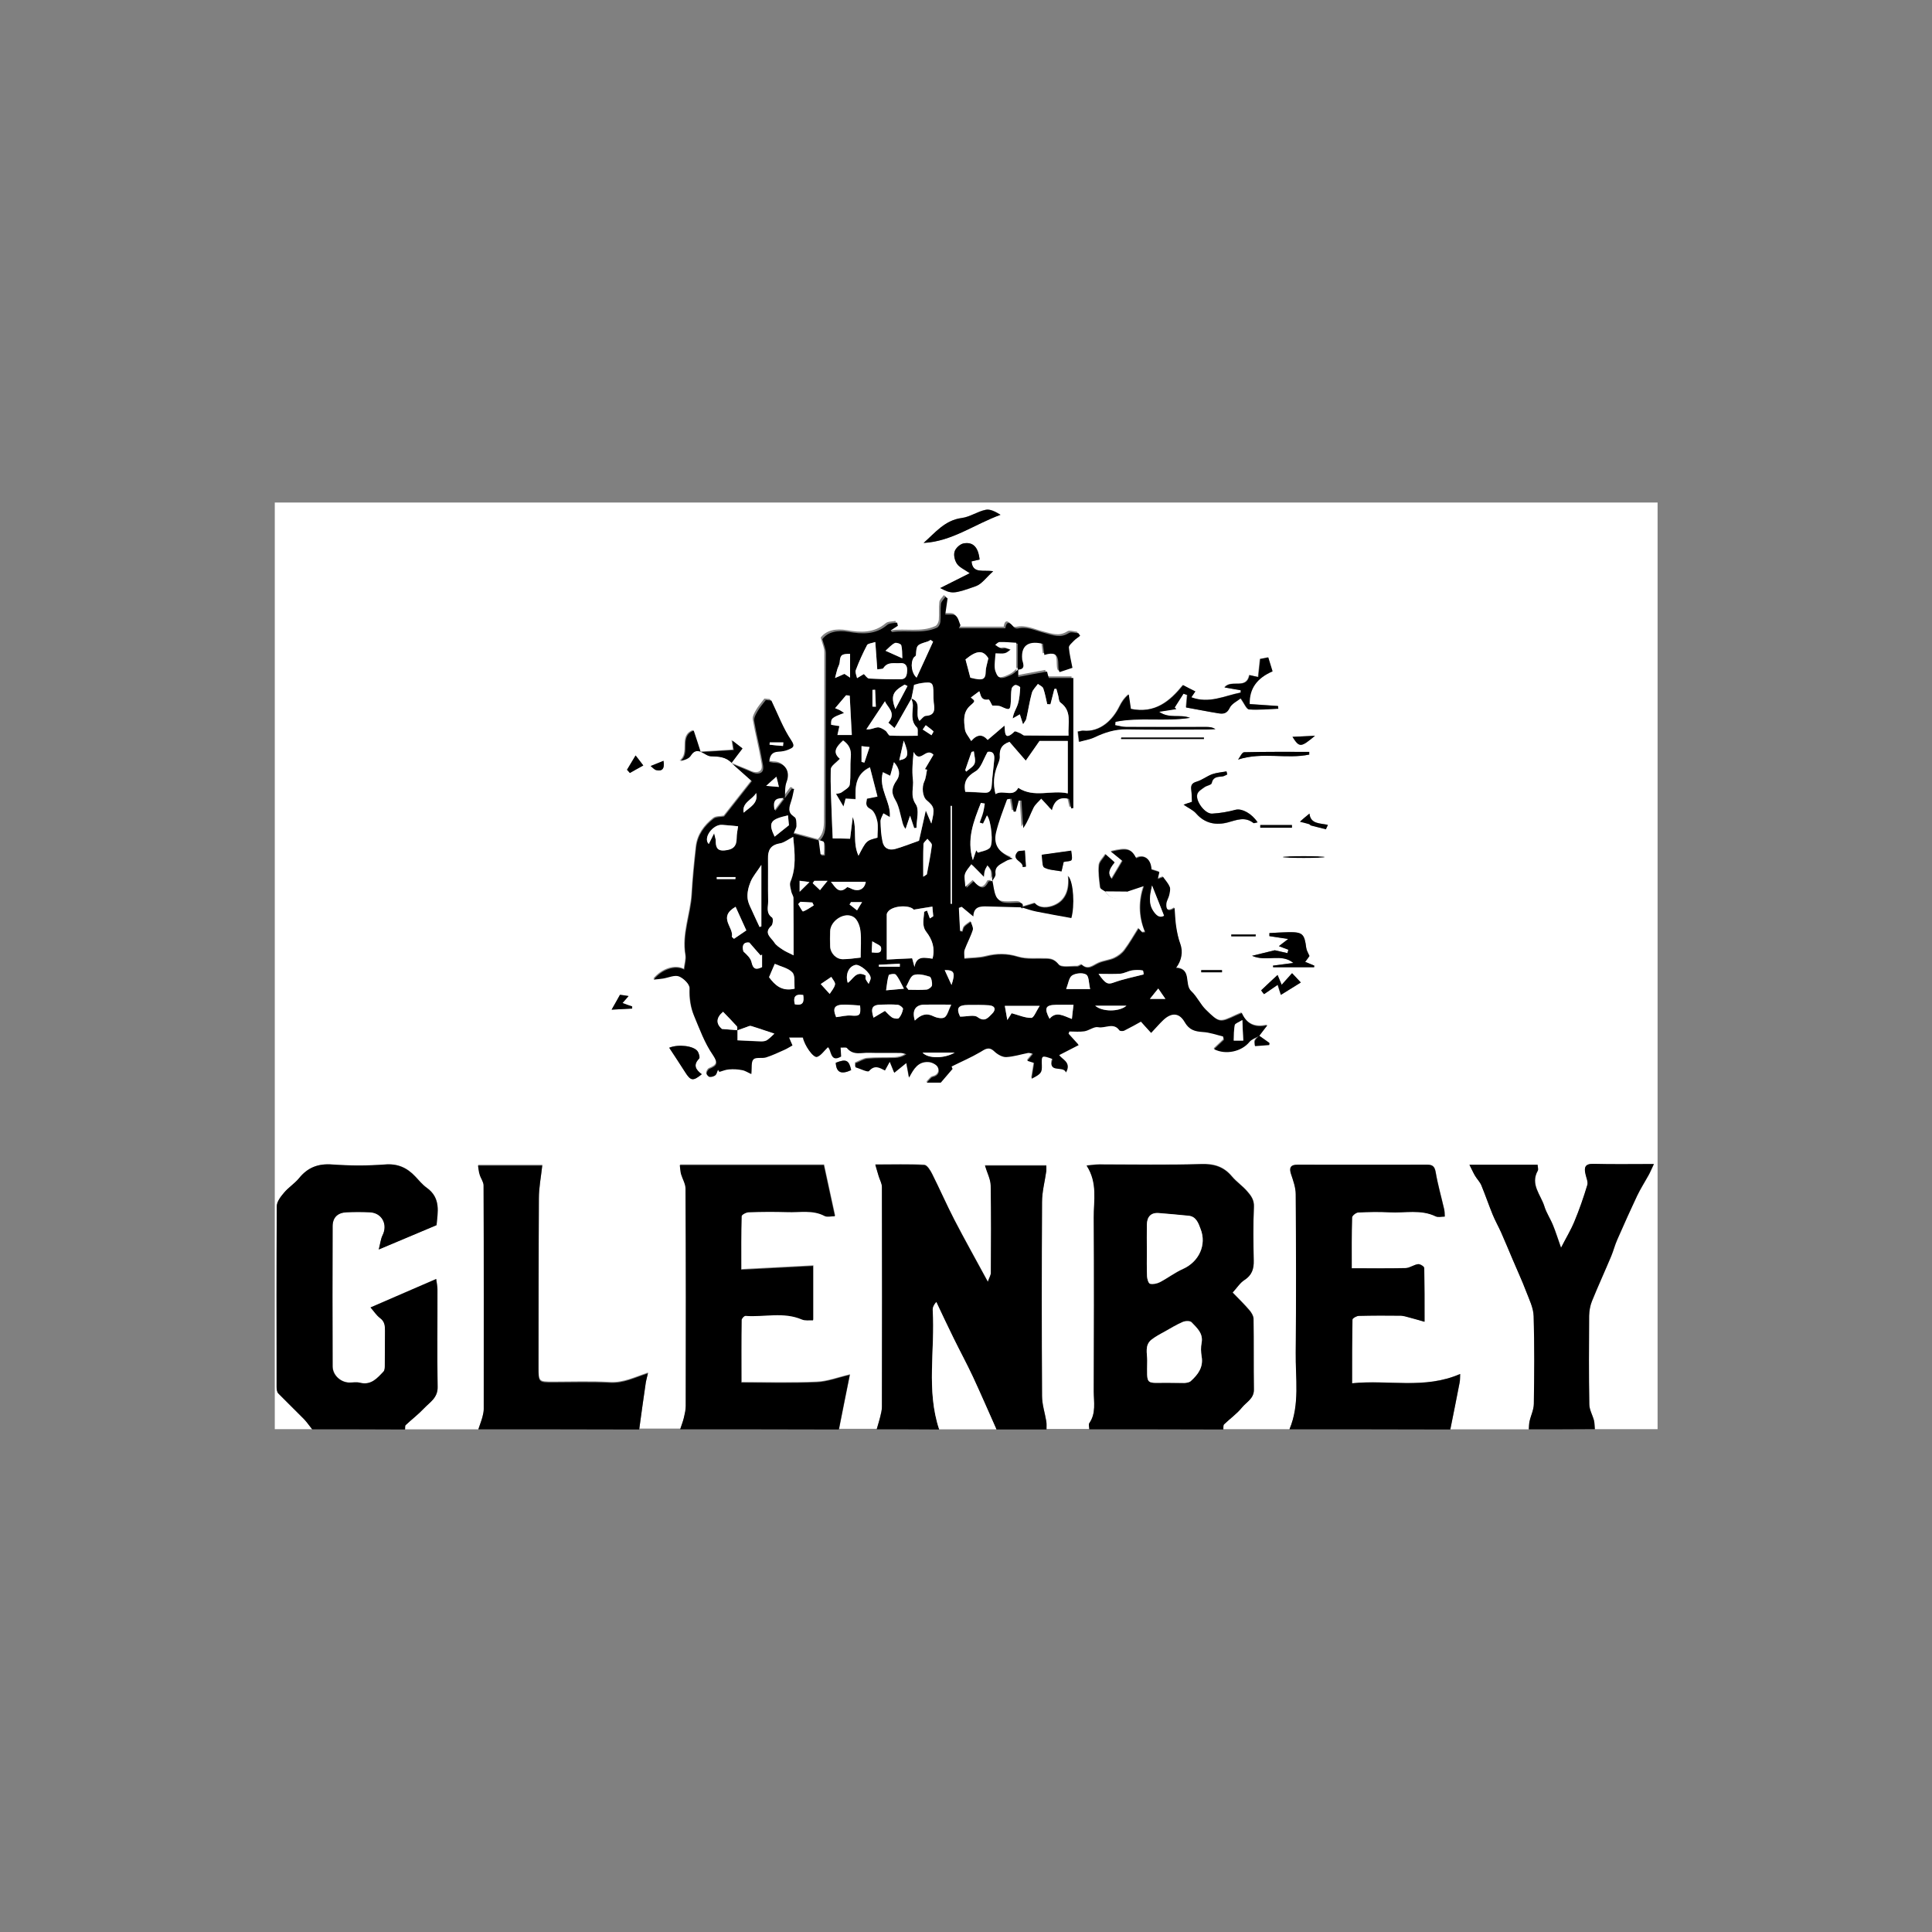 <?xml version="1.0" encoding="utf-8"?>
<!-- Generator: Adobe Illustrator 26.0.3, SVG Export Plug-In . SVG Version: 6.00 Build 0)  -->
<svg version="1.1" id="Layer_1" xmlns="http://www.w3.org/2000/svg" xmlns:xlink="http://www.w3.org/1999/xlink" x="0px" y="0px"
	 viewBox="0 0 1080 1080" style="enable-background:new 0 0 1080 1080;" xml:space="preserve">
<rect x="0" y="0" width="1080" height="1080" fill="#808080" stroke="none"/>
<style type="text/css">
	.st0{fill:#FFFFFF;}
</style>
<g id="KhBQPO.tif">
	<g>
		<path class="st0" d="M267.4,799c-13.6,0-27.3,0-40.9,0c0.1-0.8-0.1-1.9,0.3-2.4c3.4-3.2,7.1-6,10.3-9.4c3.2-3.4,7.7-5.8,7.6-11.9
			c-0.3-18.2,0-36.3-0.1-54.5c0-1.8-0.4-3.7-0.7-5.9c-12.6,5.4-24.4,10.6-36.7,15.9c1.8,2.1,3.3,4.5,5.3,5.9
			c2.7,1.9,2.8,4.3,2.8,7.2c-0.1,6.3,0,12.7-0.1,19c0,1.3,0,3-0.7,3.7c-3.5,3.7-7,7.8-13.2,6.3c-1.9-0.5-4-0.1-6-0.1
			c-4.8-0.1-9.2-4.1-9.3-9c-0.1-26.2-0.1-52.3,0-78.5c0-4.8,2.8-7.4,7.8-7.7c4.3-0.2,8.7-0.2,13,0c6.8,0.3,10.2,6.8,7.1,12.9
			c-1,2-1.3,4.5-2.1,7.9c11.4-4.8,21.5-9,32.3-13.6c0.6-7.1,2.6-15.1-5.5-20.9c-2.4-1.7-4.4-4.2-6.4-6.3c-4.6-4.9-9.9-7.3-17-6.7
			c-9.8,0.8-19.7,0.7-29.4,0c-7.8-0.6-13.7,1.6-18.6,7.7c-2.4,3-5.8,5.1-8.3,8c-1.8,2.2-4,5.1-4.1,7.6c-0.3,33.7-0.2,67.3-0.1,101
			c0,1.2,0.1,2.8,0.9,3.6c4.8,5,9.8,9.7,14.6,14.6c1.6,1.7,2.9,3.7,4.4,5.5c-7,0-14,0-21,0c0-172.7,0-345.3,0-518
			c257.7,0,515.3,0,773,0c0,172.7,0,345.3,0,518c-11.7,0-23.3,0-35,0c-0.2-1.6-0.1-3.3-0.5-4.9c-0.8-3-2.6-6-2.6-9
			c-0.3-16.5-0.2-33-0.1-49.5c0-2.8,0.5-5.7,1.6-8.2c3.4-8.4,7.2-16.7,10.7-25c1.3-3.1,2.1-6.4,3.5-9.5c3.6-8.2,7.2-16.4,11.1-24.5
			c1.9-3.9,4.3-7.6,6.4-11.5c0.9-1.6,1.6-3.4,2.9-6.1c-12.2,0-23,0.2-33.8-0.1c-4.8-0.1-5.3,2-4.4,5.8c0.5,2,1.5,4.2,1,6
			c-2.1,7-4.5,13.9-7.3,20.6c-1.9,4.6-4.4,8.8-7.4,14.5c-1.8-5.2-3-9-4.5-12.6c-1.5-3.6-3.7-6.8-4.8-10.5c-2-6.5-8-12.3-3.7-20
			c0.4-0.7-0.1-1.9-0.1-3.3c-12.4,0-24.5,0-38.1,0c1.3,2.6,2.1,4.4,3.1,6.1c1.1,1.9,2.8,3.5,3.6,5.5c2.3,5.4,4.1,10.9,6.3,16.3
			c1.4,3.4,3.2,6.6,4.7,9.9c2.2,5,4.2,10,6.4,15c2.5,6,5.3,11.9,7.6,18c1.7,4.5,4.1,9.2,4.2,13.9c0.5,16.3,0.3,32.6,0.1,49
			c-0.1,3.3-1.7,6.5-2.4,9.8c-0.3,1.4-0.3,2.9-0.4,4.4c-14.6,0-29.3,0-43.9,0c1.7-8.7,3.5-17.5,5.2-26.2c0.3-1.4,0.2-2.9,0.3-4.8
			c-20,8.7-40,3.1-60.4,5.2c0-12.4-0.1-24,0.2-35.6c0-0.7,2.4-2,3.6-2.1c7.8-0.2,15.6-0.1,23.5-0.1c1.5,0,2.9,0.5,4.3,0.9
			c2.7,0.7,5.4,1.5,8.9,2.5c0-10.8,0.1-20.5-0.2-30.1c0-0.8-2.4-2.3-3.4-2.1c-2.3,0.3-4.6,2.1-6.9,2.2c-9.9,0.3-19.8,0.1-30.2,0.1
			c0-9.8-0.1-19.1,0.2-28.4c0-1,2.2-2.8,3.4-2.8c5.8-0.3,11.7-0.4,17.5-0.1c8.7,0.5,17.6-1.8,25.9,2.3c1.3,0.6,3.2,0.1,5,0.1
			c-0.1-1.7-0.1-2.8-0.3-3.9c-1.6-7-3.6-13.9-4.8-21c-0.6-3.3-1.9-4.1-4.8-4.1c-24.1,0.1-48.2,0-72.4,0c-4,0-4.8,1.7-3.6,5.3
			c1.2,3.6,2.6,7.4,2.6,11.2c0.2,29.5,0.4,59,0,88.4c-0.2,14.4,2.4,29.1-3.5,43c-12.3,0-24.6,0-37,0c0.1-0.9-0.1-2.2,0.4-2.8
			c3.3-3.2,7.1-5.9,10-9.4c2.5-3.1,6.8-5,6.7-10.1c-0.2-13.2,0-26.3-0.2-39.5c0-1.6-1.2-3.5-2.4-4.9c-2.9-3.4-6.1-6.5-9.3-9.8
			c2.5-2.7,4.2-5.5,6.6-7c4.2-2.7,5.4-6.2,5.2-10.9c-0.2-10-0.4-20,0.1-30c0.2-3.8-1.6-6.2-3.6-8.5c-2.6-3.1-6.1-5.4-8.7-8.5
			c-4.6-5.5-10.1-7.2-17.3-6.9c-19,0.6-37.9,0.2-56.9,0.2c-1.9,0-3.8,0.3-7,0.6c6.3,9.7,3.9,19.6,4,29.2c0.2,32.3,0.1,64.7,0,97
			c0,6,1.3,12.2-2.5,17.8c-0.5,0.8,0,2.2,0,3.4c-8,0-16,0-24,0c0-1.5,0.1-3-0.1-4.4c-0.8-4.8-2.4-9.5-2.4-14.3
			c-0.2-36.1-0.2-72.3,0-108.4c0-5.8,1.6-11.6,2.4-17.4c0.1-0.9,0-1.9,0-3c-11.5,0-22.6,0-34.3,0c1.3,4.1,3.2,7.6,3.2,11.1
			c0.3,16.3,0.2,32.6,0.1,48.9c0,1.3-0.8,2.6-1.7,5c-6.7-12.4-12.9-23.4-18.7-34.6c-4.4-8.4-8.2-17.1-12.4-25.6c-1-2-2.8-5-4.4-5.1
			c-8.7-0.5-17.5-0.2-27.4-0.2c0.8,2.7,1.3,4.6,1.9,6.5c0.6,2,1.8,4,1.8,6c0.1,41,0.1,81.9,0,122.9c0,1.9-0.6,3.9-1,5.8
			c-0.5,2.3-1.2,4.5-1.9,6.7c-7,0-14,0-21,0c2.1-10.3,4.1-20.5,6.1-30.5c-6.9,1.6-12.7,3.9-18.6,4.1c-13.7,0.6-27.5,0.2-42,0.2
			c0-12-0.1-23.4,0.1-34.9c0-0.9,1.6-2.5,2.3-2.4c10.5,0.8,21.2-2.5,31.4,2c1.8,0.8,4.1,0.4,6.3,0.5c0-10.8,0-21.1,0-30.4
			c-13.3,0.7-26.4,1.4-40.2,2.1c0-10.6-0.1-20.2,0.2-29.8c0-0.8,2.6-2.2,4-2.3c7.1-0.2,14.3-0.3,21.5-0.1c7,0.2,14.2-1.4,21,2.2
			c1.4,0.7,3.4,0.1,5.7,0.1c-2.1-9.8-4.2-19.1-6.2-28.6c-26.8,0-53.4,0-80.5,0c0.3,2,0.3,3.6,0.7,5.1c0.7,2.7,2.5,5.4,2.5,8.1
			c0.2,40.5,0.1,81,0.1,121.5c0,2.1-0.5,4.3-1,6.4c-0.5,2.2-1.4,4.4-2.1,6.6c-7.7,0-15.3,0-23,0c1.2-8.8,2.4-17.5,3.7-26.3
			c0.2-1.6,0.7-3.1,1.2-5.1c-7.5,2.5-13.7,5.7-21.2,5.3c-10.6-0.6-21.3-0.2-31.9-0.2c-8.1,0-8.1,0-8.1-8.4c0-31.5,0-63,0.2-94.4
			c0-6,1.2-11.9,1.9-18.4c-11.2,0-23.3,0-35.9,0c0.3,1.8,0.4,3.5,0.9,5c0.6,2.1,2.2,4.1,2.2,6.1c0.1,41.6,0.1,83.3,0.1,124.9
			c0,1.6-0.3,3.3-0.8,4.9C268.9,794.7,268.1,796.8,267.4,799z M391.9,420.3c1.8,0.9,3.6,2.4,5.5,2.4c4.3,0.1,8.4,0.3,11.5,3.7
			c3.7,3.3,7.3,6.5,11.1,9.8c-5,6.4-10.5,13.4-15.5,19.7c-2,0.4-4.5,0.1-5.9,1.3c-5.1,4-8.9,9.2-9.7,15.8c-1,8.8-1.9,17.7-2.4,26.6
			c-0.7,11.3-5.5,22.2-3.5,33.9c0.4,2.5-0.5,5.3-0.8,8c-4.9-2.6-12.4-0.2-17.1,5.6c2.2-0.3,3.8-0.4,5.3-0.6c3-0.5,6.4-2.1,8.8-1.2
			c2.6,1,6.2,4.5,6.1,6.8c-0.2,5.5,0.5,10.6,2.5,15.4c3.1,7.4,5.9,15.2,10.4,21.7c3.1,4.6,2.5,6-1.9,7.8c-0.8,0.3-1.5,1.7-1.6,2.6
			c0,0.6,1.1,1.8,1.7,1.9c1.1,0.1,2.5-0.3,3.3-1c0.8-0.6,1-2,1.4-3c0.2,0.4,0.5,0.8,0.7,1.2c1.8-0.5,3.6-1.3,5.4-1.4
			c2.4-0.2,4.9,0,7.3,0.4c1.7,0.3,3.3,1.4,5.2,2.2c0.4-3.6-0.2-6.9,1.2-8.2c1.4-1.3,4.8-0.4,7-1.1c3.5-1.1,6.9-2.7,10.2-4.2
			c1.6-0.7,3.1-1.7,4.6-2.5c-0.6-1.5-1.2-2.7-1.9-4.4c3,0,5.4,0,7.8,0c0.8,4.3,5.8,11.5,7.9,10.8c2.2-0.8,3.8-3.3,6-5.4
			c2.2,1.4,1,8.9,7.4,5.2c-0.1-1.5-0.2-3.1-0.3-5c1.5,0.1,3.2-0.3,3.6,0.3c3.5,4.3,8.1,2.5,12.4,2.6c5.8,0.2,11.6,0,17.5,0.1
			c1.1,0,2.2,0.4,3.3,0.7c-2.1,1.5-4.2,2-6.3,2.1c-5.1,0.2-10.3,0-15.4,0.4c-2.3,0.2-4.6,1.7-6.8,2.6c0,0.7,0,1.5,0,2.2
			c2.6,0.8,6.8,2.9,7.6,2.1c3.3-3.7,6-1.7,8.9-0.3c0.8-1.4,1.5-2.7,2.7-4.9c1.1,2.6,1.7,4.2,2.5,6.2c2.3-1.9,4.4-3.5,6.8-5.5
			c0.6,3.2,1.1,5.7,1.5,8.2c2.6-5,5.1-9.1,10.9-8.7c1.9,0.1,4.5,1.4,5.2,2.9c1.2,2.4,0.4,4.8-3,5.5c-0.9,0.2-1.6,1.5-3.3,3.1
			c4.1,0,6.7,0,7.9,0c2.5-3,4.3-5.1,6.6-7.7c-0.1-0.2-0.6-1.3-0.6-1.3c5.6-2.8,11-5.2,16.1-8.1c2.8-1.7,4.9-3.3,7.9-0.3
			c1.7,1.6,4.4,3.2,6.6,3.1c4.1-0.1,8.2-1.5,12.2-2.3c0.7-0.1,1.4,0.3,2.8,0.5c-1.3,1.6-2.2,2.7-3.2,3.9c1.8,0.6,3.1,1,3.8,1.2
			c-0.5,2.9-0.8,5.4-1.4,8.8c5.3-2.8,5.8-3.5,5.7-7.4c-0.2-5.8-0.2-5.8,6-3.6c-2.8,8.3,6,3.4,7.5,7.5c3.3-5.8-2.4-7.1-3.8-9.7
			c3.9-2,7.5-3.8,10.9-5.6c-2.2-2.4-4-4.4-5.7-6.3c0.2-0.4,0.3-0.9,0.5-1.3c2.8,0,5.6,0.3,8.3-0.1c2.7-0.4,5.5-2.8,7.8-2.3
			c3.9,0.9,8.6-2.9,11.9,1.8c0.3,0.5,2,0.5,2.7,0.1c3.5-1.8,7-3.7,9.3-5c2.2,2.5,3.9,4.3,5.7,6.3c3.1-3.3,4.8-5.3,6.7-7.1
			c4.6-4.3,9-4.3,12.1,1.1c2.5,4.4,5.7,5.2,10.1,5.5c3.8,0.2,7.6,1.6,11.4,2.5c0.1,0.6,0.3,1.3,0.4,1.9c-1.9,1.8-3.7,3.5-5.5,5.2
			c6.5,3.3,15.3,1.4,19.7-4c1.3-1.6,3.7-2.4,5.6-3.5c-0.8,0.9-1.9,1.8-2.4,2.9c-0.4,0.9,0,2,0,3.1c2.6-0.2,5.3-0.4,7.9-0.6
			c0.1-0.4,0.1-0.7,0.2-1.1c-1.9-1.4-3.9-2.7-5.8-4.1c1.2-1.5,2.3-3,4.6-6c-7.6,1.8-11.9-1.3-14.3-6.8c-1.4,0.6-2.3,0.9-3.1,1.3
			c-9.1,4.3-9.4,4.4-16.9-3c-3.1-3.1-5-7.5-8.2-10.4c-4.2-3.9,0.5-12.7-8.6-13.1c3.3-4.3,3.8-9.2,2.5-13.2c-1.1-3.2-1.8-6.6-2.4-9.9
			c-0.5-3.2-0.6-6.5-0.9-10.4c-3.9,2.6-4.8,0.5-4.6-2.3c0.1-1.7,1.2-3.2,1.6-4.9c0.3-1.5,0.8-3.3,0.3-4.6c-0.7-1.9-2.3-3.5-3.7-5.5
			c-0.6,0.2-1.6,0.6-3,1.1c0.4-1.5,0.6-2.7,0.9-3.9c-1.7-0.6-3.1-1-4.4-1.4c-0.2-5.8-4.2-8.6-8.5-6.3c-2.8-5.3-5.1-5.9-14.1-3.7
			c2.2,1.8,4.4,3.6,6.4,5.2c-2.3,3.9-4.2,7-6,10.1c-2.2-3-1.9-5,1.6-9.3c-1.6-1.4-3.1-2.8-5-4.4c-1.4,2.2-3.6,4.1-3.7,6.2
			c-0.4,4,0.2,8.2,0.7,12.3c0.1,0.9,1.8,1.5,2.8,2.2c3.5,5.5,9.2,5.5,12,0.1c3.1-1,6.1-2.1,9.6-3.2c-2.8,8-3.1,16.9,0.7,25.8
			c-0.5,0.1-1,0.1-1.6,0.2c-0.9-0.9-1.8-1.9-2.1-2.2c-2.6,4.2-5,8.4-7.8,12.1c-1.4,1.9-3.6,3.5-5.7,4.5c-2.8,1.3-6.1,1.5-8.9,2.8
			c-3.1,1.4-5.7,4.2-9.3,0.9c-0.3-0.3-1.7,0.9-2.5,0.9c-3.6-0.1-8.9,0.9-10.4-1c-2.2-2.8-4.1-3.2-6.9-3.3c-5.3-0.2-10.9,0.5-15.8-1
			c-6.2-1.9-11.8-1.8-17.9-0.3c-3.9,1-8,0.9-12.2,1.3c0-2.3-0.4-3.8,0.1-5c1.4-3.8,3.3-7.4,4.6-11.2c0.4-1.3-0.7-3-1.1-4.5
			c-1.2,0.9-2.6,1.7-3.6,2.8c-0.6,0.7-0.7,1.8-1,2.7c-0.5-0.1-0.9-0.1-1.4-0.2c-0.2-4.4-0.4-8.7-0.7-13.1c0.5-0.2,1.1-0.4,1.6-0.6
			c2,1.7,4,3.3,6.5,5.4c0.2-5.6,3.9-5.7,7.7-5.6c6.3,0.2,12.6,0.3,18.9,0.5c2.9,0.8,5.8,1.9,8.8,2.5c6.4,1.3,12.9,2.4,19.4,3.6
			c1.9-6.7,1.3-19.9-1.7-23.4c0.8,7.5-1.3,13.7-7.8,16.4c-3.3,1.4-8.1,1.9-10.9-1.3c-2.9,0.9-5.4,1.6-7.9,2.4
			c0.9-2.3,0.2-3.4-2.4-3.3c-2.8,0.1-5.7,0.4-8.4-0.2c-1.5-0.3-3.3-2.1-3.9-3.6c-1-2.6-1.3-5.5-1.9-8.3l-0.1,0.1
			c0.7-1.4,2-2.9,1.9-4.1c-0.6-4.6,3-5.4,5.7-7.1c1.2-0.7,2.7-0.9,4-1.4c-7.1-3-11.3-7.2-9.4-14.7c1.5-6.2,3.9-12.2,6.1-18.3
			c0.1-0.4,1.6-0.3,2.5-0.5c0.4,2.7,0.8,5,1.2,7.2c0.4,0,0.8,0,1.2,0c0.6-2.1,1.1-4.1,1.7-6.2c0.5,0,1,0,1.5,0
			c0.3,5.1,0.7,10.3,1,15.4c2.7-3.7,3.9-7.6,5.7-11.3c1-2,2.9-3.5,4.4-5.2c1.3,1.4,2.6,2.8,4,4.3c0.5,0.5,1,1.1,1.9,2.2
			c1.4-5.7,4.7-7.5,9.6-6.3c0.4,1.9,0.8,3.6,1.2,5.3c0.4-0.1,0.8-0.1,1.2-0.2c0-24.6,0-49.1,0-72.7c-5,0-9.2,0-13.7,0
			c-0.3-0.9-0.6-2.4-1-3.6c-5.4,1-10.5,2-16.1,3c0-1.3,0-2.8,0-4.2l-0.2,0.1c5,0.1,2.7-3.9,2.5-5.7c-0.9-9.1,5.1-10.3,11.6-8.7
			c0.2,1.9,0.5,3.8,0.8,6.2c10.8-3.4,6.5,6.3,8.5,9.6c3-1,5.3-1.7,7.2-2.4c-0.7-3.9-1.8-7.6-2-11.4c-0.1-1.2,1.7-2.7,2.9-3.8
			c1-1,2.3-1.8,3.4-2.7c-0.3-0.5-0.6-0.9-0.9-1.4c-1.8-0.1-4.1-1-5.3-0.2c-4.8,3.1-8.9,1.2-13.8,0c-4.7-1.2-9.5-3.7-14.8-2.5
			c-0.7,0.2-1.9-0.2-2.3-0.7c-3.5-4.4-4.4-1.6-4.7,0.6c-9,0-17.5,0-26,0c0.3-0.6,0.6-1.1,0.9-1.7c-0.8-1.8-1.2-4.2-2.6-5.3
			c-1.1-0.9-3.4-0.5-5.9-0.7c0.4-2.7,0.9-5.8,1.3-9c-0.4-0.3-0.8-0.6-1.2-0.9c-0.9,1.3-2.4,2.5-2.5,3.9c-0.4,3.3,0,6.7-0.3,10
			c-0.1,1.2-1,3-2,3.4c-8,3.6-16.7,1.1-24.9,2.4c-0.2,0-0.6-0.6-0.9-0.9c1.4-0.9,2.7-1.8,4-2.6c-0.1-0.6-0.3-1.2-0.4-1.8
			c-1.9,0.4-4.2,0.2-5.5,1.3c-6.5,5.6-14.2,5.2-21.6,3.9c-6.2-1.1-11.6,0-14.7,4.1c0.8,3.3,2,5.7,2,8c0,30.5-0.1,61-0.2,91.5
			c0,4.8,0.4,9.6-3.5,13.3c0,0,0.1-0.1,0.1-0.1c-4.7-1.3-9.4-2.6-14.5-3.9c0.8-1.9,1.6-3.1,1.6-4.3c0-1.7,0-4.3-1-4.9
			c-4.4-2.6-2.9-5.9-1.8-9.4c0.7-2.1,1-4.2,1.5-6.4c-0.4-0.1-0.8-0.1-1.2-0.2c-1.4,1.9-2.7,3.7-4.1,5.6l0.2,0.2
			c0.3-3.2-0.1-6.6,1-9.5c2.2-5.7-0.6-10.7-6.7-10.7c-0.9,0-1.9-0.3-3-0.5c0.3-3.4,1.5-5.5,5-5.7c2-0.1,4-0.4,5.8-1.2
			c2.2-1,4-1.5,1.5-5.2c-4.5-6.7-7.4-14.5-11.1-22.2c-1-0.1-2.4-0.2-3.1-0.3c-1.8,2.4-3.4,4.2-4.5,6.1c-1,1.7-2.3,3.9-2,5.6
			c1.3,7.7,3.3,15.2,4.6,22.9c0.4,2.3,1.5,6-2.3,6.5c-2.1,0.3-4.5-1.3-6.7-2.1c-2.7-1-5.4-2.2-8-3.3c2.1-2.7,4.2-5.4,6.2-8.1
			c-1.9-1.5-3.5-2.7-5.7-4.4c0.3,2.1,0.6,3.5,0.8,5.3c-6.4,0.4-12.4,0.8-18.5,1.1c-1.3-3.9-2.6-7.8-3.9-12c-8.4,3.2-1.4,12.9-7.5,17
			c2.5-0.5,4.9-1.3,5.9-3C387.7,420,389.3,419.3,391.9,420.3z M668.2,386.5c-2.5-1.3-4.7-2.4-7.1-3.6c-7.2,8.9-15.6,16.2-29.2,13.3
			c-0.4-2.6-0.8-5.4-1.2-8.1c-2.5,2-3.9,4.3-5.1,6.7c-3.6,7.5-10.7,14.5-20.2,13.6c-0.9-0.1-1.9,0.3-3.1,0.5
			c0.2,1.7,0.4,3.1,0.7,5.7c3.2-0.9,6-1.3,8.5-2.5c5.7-2.7,11.4-4.7,18-4.5c15,0.3,29.9,0.1,44.9,0.1c1.6,0,3.2-0.2,4.8-0.2
			c-1.9-1.2-3.7-1.2-5.5-1.2c-14.8,0-29.6,0.1-44.4,0c-2.1,0-4.2-0.6-6.2-1c0.1-0.6,0.1-1.3,0.2-1.9c13.4-2.7,27.3,0,41.7-2.2
			c-5.7-2.2-11.4,0.7-17.3-3.4c4.2-0.7,6.9-1.1,9.6-1.5c-0.3-0.3-0.6-0.6-0.9-0.9c1.6-2.6,3.3-5.1,4.9-7.7c0.7,0.2,1.4,0.5,2.1,0.7
			c-0.2,2.3-0.4,4.6-0.6,7c5.7,1,12,2.3,18.3,3.3c2.5,0.4,4.5,0.1,6-3c1.1-2.4,4.2-3.8,6.2-5.4c2.1,3,3.3,6.1,4.7,6.2
			c5.4,0.4,10.9-0.2,16.3-0.4c0-0.5,0-1-0.1-1.5c-5.3-0.4-10.7-0.7-15.9-1.1c-0.2-8.7,4.1-14.5,12.8-18.3c-0.8-2.4-1.5-4.9-2.4-7.8
			c-1.6,0.3-3.2,0.7-4.5,0.9c-0.4,3.8-0.7,6.9-1.1,10.1c-2.1-0.5-3.5-0.8-4.9-1.1c-1.6,8.4-10.1,2.1-13.9,6.9
			c3.4,0.6,6.3,1.1,9.1,1.6c0,0.4-0.1,0.9-0.1,1.3c-8.9,1.8-17.6,6.4-27.6,2.6C666.8,388.6,667.5,387.6,668.2,386.5z M547.6,312.8
			c-0.8-7.1-3.8-10.1-9.2-8.9c-1.9,0.4-4.3,2.7-4.8,4.6c-0.6,2,0.2,5,1.4,6.8c1.3,1.9,3.9,3,7.1,5.2c-6.3,3.2-11.2,5.6-16.5,8.3
			c6.3,3.2,7.2,3.5,20-1.1c3.2-1.2,5.6-4.8,9.6-8.3c-5.5-1-11.4,1.6-12.1-5.5C544.5,313.5,545.9,313.1,547.6,312.8z M709.6,521.6
			c0,0.6,0,1.2,0,1.7c3.1,0.5,6.2,0.9,10.5,1.6c-2.5,1.9-3.6,2.7-5.2,4c2.3,0.9,3.8,1.5,5.3,2c-0.2,0.6-0.3,1.3-0.5,1.9
			c-2.2-0.5-4.4-1-7.1-1.6c-3.2,0.8-7.4,1.8-12.7,3.1c8.1,3.6,16.3-1.6,23.1,4c-3.8,0.5-7.6,1-11.4,1.5c0,0.3,0.1,0.6,0.1,0.9
			c7.6,0,15.2,0,22.9,0c0-0.3,0.1-0.6,0.1-0.9c-1.6-0.6-3.1-1.3-5.1-2.1c1.1-1.5,1.9-2.6,2.4-3.3c-0.7-1.6-1.6-3-1.8-4.5
			c-1-7.9-2.1-8.9-9.8-8.8C716.8,521.1,713.2,521.4,709.6,521.6z M703,459.7c-3.3-5.1-8.7-7.8-12-7c-4.4,1.1-8.9,1.9-13.4,2.2
			c-4,0.2-9.5-7.2-8.2-11c0.5-1.6,2.5-2.7,4-3.8c1.3-0.9,3.8-1.3,4-2.2c0.8-3.7,3.4-3.5,6-3.8c0.9-0.1,1.8-0.7,2.7-1.1
			c-0.1-0.6-0.3-1.1-0.4-1.7c-2.7,0.5-5.6,0.6-8.1,1.6c-3,1.1-5.6,3.2-8.5,4.1c-2.8,0.8-3.4,2.1-3.1,4.6c0.2,2.3,0.3,4.6,0.4,6.7
			c-1.8,0.6-3.1,1.1-4.7,1.6c2.7,1.8,5.4,3,7.1,5c4.9,5.6,11.2,6.6,17.6,4.9c5-1.4,9.5-3.4,14.3,0.3
			C701,460.4,702.1,459.8,703,459.7z M516.3,303.5c15.8-0.8,28.4-10.5,43-15.8c-2.7-1.7-5.7-3.3-8.2-2.8c-4.6,0.9-8.9,4.1-13.5,4.6
			C528.1,290.9,522.8,297.8,516.3,303.5z M374.1,585.7c3.1,4.7,6,9.1,8.8,13.5c3.2,5.1,4.4,5.3,9.4,1.3c-3.2-2.4-5.1-5-1.5-8.7
			c0.6-0.6-0.1-3.1-0.9-4.2C387.7,584.6,379.1,583.6,374.1,585.7z M593.4,487.1c0.5-2.1,0.9-3.8,1.2-5.2c1.8-0.4,4.1-0.3,4.4-1.1
			c0.6-1.3-0.1-3.2-0.2-5.2c-5.8,0.8-10.9,1.5-16.5,2.3c0.5,2.9,0.2,6.4,1.4,7.1C586.3,486.4,589.7,486.4,593.4,487.1z M731.9,421.8
			c0-0.5,0-1,0-1.5c-12.1,0-24.3-0.1-36.4,0.2c-1.2,0-2.3,2.7-3.4,4.1C705.7,420.1,719.1,424.5,731.9,421.8z M705,553.6
			c0.5,0.7,1,1.4,1.5,2.2c2.5-1.7,5-3.4,7.6-5.2c0.6,2,1.2,3.6,1.8,5.6c4.1-2.5,7.5-4.7,11.1-6.9c-2.1-2.2-3.3-3.6-4.9-5.2
			c-1.9,2.2-3.7,4.1-5.8,6.5c-0.8-2.1-1.5-3.6-2.3-5.5C710.9,548.1,707.9,550.9,705,553.6z M626.8,412.3c0,0.2-0.1,0.5-0.1,0.8
			c15.4,0,30.9,0,46.3,0c0-0.2,0-0.5,0-0.8C657.6,412.3,642.2,412.3,626.8,412.3z M732,454.8c-2.2,1.8-3.8,3.1-5.3,4.4
			c1.7,0.4,3.3,0.8,5,1.3c0.4,0.1,0.7,0.7,1.2,0.8c2.8,0.8,5.6,1.4,8.3,2.1c0.4-0.8,0.8-1.6,1.1-2.4
			C738,460.1,732.5,460.8,732,454.8z M341.9,564.4c4.3-0.2,7.9-0.4,11.4-0.6c0-0.4,0-0.8,0-1.2c-1.6-0.6-3.3-1.2-5.4-1.9
			c1.2-1.3,2-2.3,3.4-3.9c-2.3-0.3-3.8-0.5-4.8-0.7C345.1,558.8,343.9,560.9,341.9,564.4z M722.5,411.9c3.9,6.1,4.6,6,12.6-0.6
			C731.3,411.5,727.3,411.7,722.5,411.9z M467.2,594.1c0.3,5.4,2.9,6.7,8.6,4.1C474.6,592.6,473,591.8,467.2,594.1z M704.5,461.2
			c0,0.5,0,1,0,1.5c5.9,0,11.8,0,17.7,0c0-0.5,0-1,0-1.5C716.3,461.2,710.4,461.2,704.5,461.2z M571.7,484.7
			c0.6-0.1,1.2-0.2,1.8-0.2c-0.2-3-0.4-6-0.6-9c-1.4,0.2-3.4-0.1-4.1,0.8C565,480.8,572.1,481.3,571.7,484.7z M350.5,430.3
			c0.5,0.6,1.1,1.2,1.6,1.8c2.4-1.3,4.8-2.7,7.5-4.2c-1.8-2.3-2.9-3.7-4.3-5.6C353.5,425.4,352,427.8,350.5,430.3z M737.1,479.5
			c0-0.3,0-0.5,0-0.8c-5.5,0-11.1,0-16.6,0c0,0.3,0,0.5,0,0.8C726,479.5,731.5,479.5,737.1,479.5z M370.9,425.3
			c-2.5,1-4.8,2-7.1,2.9c1,0.8,1.9,2,3.1,2.3C369.9,431.2,371.7,430.1,370.9,425.3z M701.9,523.4c0-0.3,0.1-0.6,0.1-1
			c-4.6,0-9.1,0-13.7,0c0,0.3,0,0.6,0,1C692.8,523.4,697.4,523.4,701.9,523.4z M683.1,543.5c0-0.4,0-0.8,0-1.2c-3.9,0-7.7,0-11.6,0
			c0,0.4,0,0.8,0,1.2C675.4,543.5,679.3,543.5,683.1,543.5z"/>
		<path d="M608.9,799c0-1.1-0.5-2.6,0-3.4c3.9-5.5,2.5-11.8,2.5-17.8c0.1-32.3,0.2-64.7,0-97c-0.1-9.6,2.3-19.5-4-29.2
			c3.2-0.3,5.1-0.6,7-0.6c19,0,38,0.4,56.9-0.2c7.3-0.2,12.7,1.4,17.3,6.9c2.6,3.1,6.1,5.4,8.7,8.5c2,2.3,3.8,4.7,3.6,8.5
			c-0.4,10-0.3,20-0.1,30c0.1,4.7-1,8.2-5.2,10.9c-2.4,1.5-4.1,4.3-6.6,7c3.2,3.3,6.4,6.4,9.3,9.8c1.2,1.3,2.3,3.2,2.4,4.9
			c0.2,13.2,0,26.3,0.2,39.5c0.1,5.1-4.2,7-6.7,10.1c-2.8,3.5-6.7,6.2-10,9.4c-0.5,0.5-0.3,1.8-0.4,2.8
			C658.8,799,633.9,799,608.9,799z M641.1,699.1c0,4.8-0.1,9.6,0.1,14.5c0.1,1.4,0.8,3.9,1.7,4.1c1.7,0.4,3.9-0.1,5.5-0.9
			c4.4-2.3,8.4-5.4,12.9-7.4c8.9-4,13.4-13.4,9.8-22.4c-1.2-3-2.4-6.8-6.6-7.3c-5.5-0.6-11-1-16.6-1.5c-4.7-0.4-6.7,2.2-6.8,6.5
			C641.1,689.4,641.1,694.2,641.1,699.1z M653.7,773c2.8,0,5.7,0.1,8.5,0c1.2-0.1,2.7-0.3,3.5-1.1c4-3.6,7.1-7.8,6-13.8
			c-0.4-2.4-0.5-5.1,0-7.5c1-5.4-2.6-8.4-5.6-11.5c-0.8-0.9-3.5-0.8-4.9-0.2c-3.6,1.5-6.9,3.6-10.3,5.5c-2.4,1.4-5,2.7-7.2,4.4
			c-3.9,3.1-2.4,7.7-2.4,11.6C641.2,775.2,640,772.8,653.7,773z"/>
		<path d="M490.1,799c0.6-2.2,1.3-4.5,1.9-6.7c0.5-1.9,1-3.9,1-5.8c0.1-41,0.1-81.9,0-122.9c0-2-1.2-4-1.8-6
			c-0.6-1.9-1.1-3.8-1.9-6.5c9.8,0,18.6-0.3,27.4,0.2c1.6,0.1,3.4,3.1,4.4,5.1c4.3,8.5,8.1,17.2,12.4,25.6
			c5.8,11.2,12,22.2,18.7,34.6c0.8-2.4,1.7-3.7,1.7-5c0.1-16.3,0.2-32.6-0.1-48.9c-0.1-3.5-2-7-3.2-11.1c11.6,0,22.8,0,34.3,0
			c0,1.1,0.1,2.1,0,3c-0.8,5.8-2.4,11.6-2.4,17.4c-0.2,36.1-0.2,72.3,0,108.4c0,4.8,1.6,9.5,2.4,14.3c0.2,1.4,0.1,2.9,0.1,4.4
			c-9.3,0-18.6,0-28,0c-4.3-9.8-8.6-19.6-13.1-29.3c-3.4-7.3-7.2-14.4-10.8-21.6c-3.3-6.7-6.5-13.5-9.7-20.3c-1.4,1.6-2,3.1-2,4.6
			c1.3,22.2-3.7,44.7,3.6,66.6C513.4,799,501.7,799,490.1,799z"/>
		<path d="M174.5,799c-1.5-1.8-2.8-3.8-4.4-5.5c-4.8-4.9-9.8-9.7-14.6-14.6c-0.7-0.8-0.9-2.4-0.9-3.6c0-33.7-0.1-67.3,0.1-101
			c0-2.6,2.2-5.4,4.1-7.6c2.4-2.9,5.9-5.1,8.3-8c4.9-6.1,10.8-8.3,18.6-7.7c9.8,0.7,19.7,0.7,29.4,0c7.2-0.6,12.4,1.8,17,6.7
			c2.1,2.2,4,4.6,6.4,6.3c8.1,5.8,6.1,13.8,5.5,20.9c-10.8,4.5-20.9,8.8-32.3,13.6c0.9-3.4,1.1-5.8,2.1-7.9
			c3.1-6.1-0.3-12.6-7.1-12.9c-4.3-0.2-8.7-0.2-13,0c-5,0.2-7.7,2.9-7.8,7.7c-0.1,26.2-0.1,52.3,0,78.5c0,4.8,4.4,8.9,9.3,9
			c2,0,4.1-0.4,6,0.1c6.2,1.6,9.6-2.5,13.2-6.3c0.7-0.8,0.7-2.5,0.7-3.7c0.1-6.3,0-12.7,0.1-19c0-2.8-0.1-5.2-2.8-7.2
			c-2-1.5-3.4-3.8-5.3-5.9c12.3-5.3,24.1-10.4,36.7-15.9c0.3,2.2,0.7,4.1,0.7,5.9c0,18.2-0.3,36.3,0.1,54.5
			c0.1,6.1-4.4,8.5-7.6,11.9c-3.2,3.4-6.9,6.2-10.3,9.4c-0.4,0.4-0.2,1.6-0.3,2.4C209.1,799,191.8,799,174.5,799z"/>
		<path d="M380.2,799c0.7-2.2,1.6-4.4,2.1-6.6c0.5-2.1,1-4.3,1-6.4c0.1-40.5,0.1-81-0.1-121.5c0-2.7-1.7-5.4-2.5-8.1
			c-0.4-1.5-0.5-3.2-0.7-5.1c27.1,0,53.7,0,80.5,0c2.1,9.5,4.1,18.8,6.2,28.6c-2.2,0-4.3,0.6-5.7-0.1c-6.7-3.6-13.9-1.9-21-2.2
			c-7.1-0.2-14.3-0.2-21.5,0.1c-1.4,0-4,1.4-4,2.3c-0.3,9.6-0.2,19.2-0.2,29.8c13.8-0.7,26.9-1.4,40.2-2.1c0,9.3,0,19.6,0,30.4
			c-2.2-0.1-4.5,0.3-6.3-0.5c-10.3-4.4-21-1.2-31.4-2c-0.8-0.1-2.3,1.6-2.3,2.4c-0.2,11.4-0.1,22.9-0.1,34.9c14.5,0,28.3,0.4,42-0.2
			c5.9-0.2,11.7-2.5,18.6-4.1c-2,9.9-4.1,20.2-6.1,30.5C439.5,799,409.8,799,380.2,799z"/>
		<path d="M720.8,799c5.9-14,3.3-28.7,3.5-43c0.3-29.5,0.2-59,0-88.4c0-3.7-1.4-7.6-2.6-11.2c-1.2-3.6-0.3-5.3,3.6-5.3
			c24.1,0,48.2,0,72.4,0c2.9,0,4.2,0.8,4.8,4.1c1.2,7.1,3.2,14,4.8,21c0.3,1.1,0.2,2.3,0.3,3.9c-1.8,0-3.7,0.5-5-0.1
			c-8.4-4.1-17.3-1.8-25.9-2.3c-5.8-0.3-11.6-0.2-17.5,0.1c-1.2,0.1-3.4,1.8-3.4,2.8c-0.3,9.3-0.2,18.6-0.2,28.4
			c10.4,0,20.3,0.1,30.2-0.1c2.3-0.1,4.5-1.9,6.9-2.2c1.1-0.1,3.4,1.3,3.4,2.1c0.2,9.6,0.2,19.2,0.2,30.1c-3.5-1-6.2-1.8-8.9-2.5
			c-1.4-0.4-2.9-0.8-4.3-0.9c-7.8-0.1-15.6-0.1-23.5,0.1c-1.3,0-3.6,1.3-3.6,2.1c-0.2,11.6-0.2,23.2-0.2,35.6
			c20.4-2.1,40.4,3.5,60.4-5.2c-0.1,1.9,0,3.4-0.3,4.8c-1.7,8.8-3.4,17.5-5.2,26.2C780.7,799,750.7,799,720.8,799z"/>
		<path d="M854.6,799c0.1-1.5,0.1-3,0.4-4.4c0.7-3.3,2.4-6.5,2.4-9.8c0.3-16.3,0.4-32.7-0.1-49c-0.1-4.7-2.5-9.4-4.2-13.9
			c-2.3-6.1-5.1-12-7.6-18c-2.1-5-4.2-10-6.4-15c-1.5-3.3-3.3-6.5-4.7-9.9c-2.2-5.4-4.1-10.9-6.3-16.3c-0.8-2-2.5-3.6-3.6-5.5
			c-1-1.7-1.8-3.6-3.1-6.1c13.6,0,25.8,0,38.1,0c0.1,1.4,0.5,2.6,0.1,3.3c-4.4,7.7,1.7,13.5,3.7,20c1.1,3.6,3.4,6.9,4.8,10.5
			c1.5,3.6,2.6,7.4,4.5,12.6c2.9-5.7,5.5-9.9,7.4-14.5c2.8-6.7,5.2-13.6,7.3-20.6c0.5-1.7-0.6-4-1-6c-0.9-3.8-0.3-5.9,4.4-5.8
			c10.8,0.3,21.5,0.1,33.8,0.1c-1.3,2.7-2,4.5-2.9,6.1c-2.1,3.8-4.5,7.5-6.4,11.5c-3.8,8.1-7.5,16.3-11.1,24.5
			c-1.4,3.1-2.2,6.4-3.5,9.5c-3.5,8.4-7.3,16.6-10.7,25c-1,2.5-1.5,5.5-1.6,8.2c-0.1,16.5-0.2,33,0.1,49.5c0,3,1.8,6,2.6,9
			c0.4,1.6,0.3,3.3,0.5,4.9C879.2,799,866.9,799,854.6,799z"/>
		<path d="M267.4,799c0.7-2.2,1.6-4.3,2.2-6.5c0.4-1.6,0.8-3.3,0.8-4.9c0-41.6,0.1-83.3-0.1-124.9c0-2-1.6-4-2.2-6.1
			c-0.5-1.5-0.6-3.2-0.9-5c12.6,0,24.7,0,35.9,0c-0.7,6.5-1.9,12.5-1.9,18.4c-0.2,31.5-0.1,63-0.2,94.4c0,8.4,0,8.4,8.1,8.4
			c10.6,0,21.3-0.4,31.9,0.2c7.5,0.4,13.6-2.8,21.2-5.3c-0.4,1.9-0.9,3.5-1.2,5.1c-1.3,8.8-2.5,17.5-3.7,26.3
			C327.3,799,297.3,799,267.4,799z"/>
		<path class="st0" d="M525,799c-7.3-21.9-2.2-44.4-3.6-66.6c-0.1-1.5,0.6-3,2-4.6c3.2,6.8,6.4,13.6,9.7,20.3
			c3.5,7.2,7.4,14.3,10.8,21.6c4.5,9.7,8.7,19.5,13.1,29.3C546.3,799,535.7,799,525,799z"/>
		<path d="M570.7,507.2c-6.3-0.2-12.6-0.3-18.9-0.5c-3.8-0.1-7.5,0-7.7,5.6c-2.5-2.1-4.5-3.7-6.5-5.4c-0.5,0.2-1.1,0.4-1.6,0.6
			c0.2,4.4,0.4,8.7,0.7,13.1c0.5,0.1,0.9,0.1,1.4,0.2c0.3-0.9,0.4-2.1,1-2.7c1-1.1,2.4-1.9,3.6-2.8c0.4,1.5,1.5,3.3,1.1,4.5
			c-1.2,3.8-3.2,7.4-4.6,11.2c-0.4,1.2-0.1,2.6-0.1,5c4.2-0.4,8.3-0.3,12.2-1.3c6.1-1.6,11.7-1.6,17.9,0.3c4.9,1.5,10.5,0.8,15.8,1
			c2.8,0.1,4.7,0.6,6.9,3.3c1.5,1.9,6.8,0.9,10.4,1c0.9,0,2.2-1.2,2.5-0.9c3.5,3.3,6.2,0.5,9.3-0.9c2.8-1.3,6.1-1.5,8.9-2.8
			c2.2-1,4.3-2.6,5.7-4.5c2.8-3.8,5.1-7.9,7.8-12.1c0.3,0.3,1.2,1.3,2.1,2.2c0.5-0.1,1-0.1,1.6-0.2c-3.8-8.9-3.4-17.8-0.7-25.8
			c-3.5,1.2-6.5,2.2-9.6,3.2c-4,0-8-0.1-12-0.1c-1-0.7-2.7-1.4-2.8-2.2c-0.5-4.1-1.1-8.2-0.7-12.3c0.2-2.1,2.3-3.9,3.7-6.2
			c1.8,1.6,3.4,3,5,4.4c-3.5,4.3-3.8,6.3-1.6,9.3c1.8-3,3.7-6.2,6-10.1c-2-1.6-4.2-3.4-6.4-5.2c9.1-2.2,11.3-1.6,14.1,3.7
			c4.4-2.4,8.3,0.4,8.5,6.3c1.3,0.4,2.7,0.9,4.4,1.4c-0.3,1.2-0.5,2.3-0.9,3.9c1.4-0.5,2.4-0.9,3-1.1c1.4,2,2.9,3.6,3.7,5.5
			c0.5,1.3,0,3.1-0.3,4.6c-0.4,1.7-1.5,3.2-1.6,4.9c-0.2,2.8,0.7,4.9,4.6,2.3c0.3,3.9,0.4,7.2,0.9,10.4c0.5,3.3,1.2,6.7,2.4,9.9
			c1.4,4,0.8,8.9-2.5,13.2c9.1,0.4,4.4,9.2,8.6,13.1c3.2,3,5.1,7.4,8.2,10.4c7.6,7.4,7.8,7.2,16.9,3c0.9-0.4,1.8-0.8,3.1-1.3
			c2.5,5.6,6.8,8.7,14.3,6.8c-2.3,3-3.5,4.5-4.6,6l0.1-0.1c-1.9,1.2-4.3,1.9-5.6,3.5c-4.4,5.4-13.3,7.3-19.7,4
			c1.8-1.7,3.6-3.5,5.5-5.2c-0.1-0.6-0.3-1.3-0.4-1.9c-3.8-0.9-7.6-2.3-11.4-2.5c-4.4-0.3-7.6-1.1-10.1-5.5
			c-3.1-5.4-7.5-5.5-12.1-1.1c-1.9,1.8-3.6,3.8-6.7,7.1c-1.8-2-3.5-3.8-5.7-6.3c-2.3,1.3-5.7,3.2-9.3,5c-0.7,0.4-2.4,0.3-2.7-0.1
			c-3.3-4.7-8-1-11.9-1.8c-2.3-0.5-5.1,1.9-7.8,2.3c-2.7,0.4-5.5,0.1-8.3,0.1c-0.2,0.4-0.3,0.9-0.5,1.3c1.7,1.9,3.5,3.9,5.7,6.3
			c-3.5,1.8-7,3.6-10.9,5.6c1.4,2.6,7.1,3.9,3.8,9.7c-1.5-4.1-10.3,0.8-7.5-7.5c-6.2-2.2-6.2-2.2-6,3.6c0.1,3.9-0.3,4.7-5.7,7.4
			c0.5-3.4,0.9-5.9,1.4-8.8c-0.6-0.2-2-0.6-3.8-1.2c1-1.2,1.9-2.3,3.2-3.9c-1.3-0.3-2.1-0.6-2.8-0.5c-4.1,0.8-8.1,2.1-12.2,2.3
			c-2.2,0.1-4.9-1.5-6.6-3.1c-3.1-3-5.1-1.4-7.9,0.3c-5.1,3-10.5,5.3-16.1,8.1c0,0,0.5,1.1,0.6,1.3c-2.2,2.6-4,4.7-6.6,7.7
			c-1.2,0-3.8,0-7.9,0c1.7-1.6,2.4-2.9,3.3-3.1c3.4-0.7,4.2-3.2,3-5.5c-0.8-1.5-3.4-2.8-5.2-2.9c-5.8-0.4-8.3,3.7-10.9,8.7
			c-0.5-2.5-0.9-5-1.5-8.2c-2.4,2-4.5,3.6-6.8,5.5c-0.8-2-1.4-3.6-2.5-6.2c-1.2,2.1-1.9,3.4-2.7,4.9c-2.9-1.4-5.6-3.4-8.9,0.3
			c-0.7,0.9-4.9-1.3-7.6-2.1c0-0.7,0-1.5,0-2.2c2.3-0.9,4.5-2.4,6.8-2.6c5.1-0.5,10.3-0.2,15.4-0.4c2.1-0.1,4.1-0.6,6.3-2.1
			c-1.1-0.2-2.2-0.7-3.3-0.7c-5.8-0.1-11.7,0.1-17.5-0.1c-4.2-0.2-8.9,1.7-12.4-2.6c-0.5-0.6-2.1-0.2-3.6-0.3c0.1,1.9,0.2,3.5,0.3,5
			c-6.4,3.7-5.1-3.8-7.4-5.2c-2.2,2.1-3.8,4.6-6,5.4c-2.1,0.8-7.1-6.4-7.9-10.8c-2.4,0-4.8,0-7.8,0c0.7,1.7,1.2,2.9,1.9,4.4
			c-1.5,0.8-3,1.8-4.6,2.5c-3.4,1.5-6.7,3.1-10.2,4.2c-2.3,0.7-5.7-0.3-7,1.1c-1.4,1.3-0.8,4.6-1.2,8.2c-1.9-0.8-3.4-1.9-5.2-2.2
			c-2.4-0.5-4.9-0.6-7.3-0.4c-1.8,0.1-3.6,0.9-5.4,1.4c-0.2-0.4-0.5-0.8-0.7-1.2c-0.5,1-0.7,2.3-1.4,3c-0.8,0.7-2.2,1.1-3.3,1
			c-0.6,0-1.8-1.3-1.7-1.9c0.1-0.9,0.8-2.2,1.6-2.6c4.4-1.8,5-3.2,1.9-7.8c-4.5-6.5-7.3-14.3-10.4-21.7c-2-4.8-2.7-10-2.5-15.4
			c0.1-2.3-3.5-5.8-6.1-6.8c-2.4-0.9-5.8,0.7-8.8,1.2c-1.5,0.2-3,0.4-5.3,0.6c4.7-5.8,12.1-8.2,17.1-5.6c0.3-2.8,1.2-5.5,0.8-8
			c-2-11.7,2.8-22.5,3.5-33.9c0.5-8.9,1.4-17.8,2.4-26.6c0.8-6.7,4.5-11.8,9.7-15.8c1.4-1.1,3.9-0.9,5.9-1.3
			c5-6.3,10.5-13.3,15.5-19.7c-3.7-3.3-7.4-6.6-11-9.8c0,0-0.1,0.1-0.1,0.1c2.7,1.1,5.3,2.2,8,3.3c2.2,0.8,4.6,2.4,6.7,2.1
			c3.8-0.5,2.7-4.2,2.3-6.5c-1.3-7.7-3.3-15.2-4.6-22.9c-0.3-1.7,1-3.9,2-5.6c1.1-2,2.7-3.7,4.5-6.1c0.6,0.1,2.1,0.2,3.1,0.3
			c3.7,7.7,6.6,15.5,11.1,22.2c2.5,3.7,0.7,4.2-1.5,5.2c-1.8,0.8-3.8,1.1-5.8,1.2c-3.6,0.2-4.7,2.3-5,5.7c1.1,0.2,2.1,0.5,3,0.5
			c6.1,0,8.9,5,6.7,10.7c-1.1,2.9-0.7,6.3-1,9.5c-3.4,0-6.9,0.1-5.3,6.7c2.2-2.9,3.7-4.9,5.2-6.9c1.4-1.9,2.7-3.7,4.1-5.6
			c0.4,0.1,0.8,0.1,1.2,0.2c-0.5,2.1-0.8,4.3-1.5,6.4c-1.1,3.5-2.6,6.8,1.8,9.4c1,0.6,1,3.2,1,4.9c0,1.2-0.9,2.4-1.6,4.3
			c5.1,1.4,9.8,2.7,14.5,3.9c0.4,2.7,0.7,5.5,1.1,8.3c0.6,0,1.3,0,1.9,0c0-2.3,0.2-4.7-0.1-6.9c-0.1-0.5-1.9-0.8-3-1.2
			c4-3.7,3.5-8.5,3.5-13.3c0-30.5,0.2-61,0.2-91.5c0-2.4-1.1-4.7-2-8c3-4.1,8.5-5.2,14.7-4.1c7.4,1.3,15.1,1.7,21.6-3.9
			c1.3-1.1,3.6-0.9,5.5-1.3c0.1,0.6,0.3,1.2,0.4,1.8c-1.3,0.8-2.6,1.7-4,2.6c0.3,0.3,0.6,1,0.9,0.9c8.3-1.2,16.9,1.2,24.9-2.4
			c1-0.4,1.9-2.2,2-3.4c0.3-3.3-0.1-6.7,0.3-10c0.2-1.4,1.7-2.6,2.5-3.9c0.4,0.3,0.8,0.6,1.2,0.9c-0.5,3.2-0.9,6.3-1.3,9
			c2.5,0.2,4.8-0.3,5.9,0.7c1.4,1.2,1.8,3.5,2.6,5.3c-0.3,0.6-0.6,1.1-0.9,1.7c8.5,0,17,0,26,0c0.3-2.2,1.3-5.1,4.7-0.6
			c0.4,0.5,1.6,0.9,2.3,0.7c5.3-1.2,10,1.3,14.8,2.5c4.8,1.3,9,3.1,13.8,0c1.2-0.8,3.5,0.1,5.3,0.2c0.3,0.5,0.6,0.9,0.9,1.4
			c-1.1,0.9-2.4,1.7-3.4,2.7c-1.1,1.2-2.9,2.6-2.9,3.8c0.3,3.8,1.3,7.6,2,11.4c-1.9,0.6-4.2,1.4-7.2,2.4c-2-3.3,2.3-13-8.5-9.6
			c-0.3-2.4-0.6-4.3-0.8-6.2c-6.5-1.6-12.5-0.4-11.6,8.7c0.2,1.7,2.5,5.7-2.5,5.7c0-4.9,0-9.8,0-14.5c-3.5-0.2-6.4-0.4-9.3-0.4
			c-0.8,0-1.7,1-2.5,1.6c0.8,0.5,1.6,1.2,2.6,1.5c0.7,0.2,1.7-0.3,2.5-0.1c1.2,0.3,2.4,0.8,3.6,1.2c-1.1,0.7-2,1.7-3.2,2
			c-1.5,0.3-3.2,0.1-5.3,0.1c-0.2,3-0.7,5.8-0.4,8.6c0.2,1.7,1.5,4.6,2.5,4.7c2,0.2,4.2-1,6.2-1.9c1.3-0.7,2.4-1.9,3.6-2.9
			c0,1.5,0,2.9,0,4.2c5.6-1.1,10.7-2,16.1-3c0.3,1.2,0.7,2.7,1,3.6c4.5,0,8.7,0,13.7,0c0,23.6,0,48.2,0,72.7
			c-0.4,0.1-0.8,0.1-1.2,0.2c-0.4-1.7-0.8-3.4-1.2-5.3c-4.9-1.3-8.2,0.5-9.6,6.3c-0.9-1.1-1.4-1.6-1.9-2.2c-1.3-1.4-2.6-2.8-4-4.3
			c-1.5,1.7-3.4,3.2-4.4,5.2c-1.8,3.6-3,7.5-5.7,11.3c-0.3-5.1-0.7-10.3-1-15.4c-0.5,0-1,0-1.5,0c-0.6,2.1-1.1,4.1-1.7,6.2
			c-0.4,0-0.8,0-1.2,0c-0.4-2.3-0.7-4.5-1.2-7.2c-0.8,0.1-2.3,0.1-2.5,0.5c-2.2,6-4.6,12.1-6.1,18.3c-1.8,7.5,2.3,11.8,9.4,14.7
			c-1.3,0.4-2.8,0.6-4,1.4c-2.7,1.7-6.3,2.6-5.7,7.1c0.2,1.3-1.2,2.8-1.9,4.1c0-1.7,0.2-3.4-0.1-5c-0.2-1.2-1.2-2.2-1.8-3.3
			c-0.5,1-1.2,1.9-1.5,3c-0.4,1.3-0.4,2.7-0.5,3.5c-2.5-2.5-4.7-4.8-7-7.1c-1.2,1.8-3,3.5-3.6,5.5c-0.6,1.8,0,4,0.2,7.1
			c2-1.8,2.9-2.7,4.1-3.8c2.7,3.2,5.4,6,8.1,0.4c0.2-0.4,1.5-0.3,2.3-0.4c0.6,2.8,0.8,5.7,1.9,8.3c0.6,1.5,2.4,3.2,3.9,3.6
			c2.7,0.6,5.6,0.3,8.4,0.2c2.6-0.1,3.3,0.9,2.4,3.3L570.7,507.2z M412.1,576c0-0.8,0.3-1.9-0.2-2.3c-2.5-2.8-5.1-5.4-7.7-8.1
			c-3.8,3.1-4.2,6.6-0.6,9.6c3.5,0.3,6,0.5,8.6,0.7c0,1.9,0,3.8,0,5.7c4.7,0.2,8.9,0.5,13.2,0.6c1.1,0,2.4-0.1,3.3-0.7
			c1.7-1.1,3.1-2.7,4.1-3.6c-3.7-1.3-8.4-2.9-13.1-4.3c-0.8-0.2-1.8,0.4-2.7,0.7C415.4,574.8,413.8,575.4,412.1,576z M509.5,390.5
			c-2.8,4.9-5.6,9.9-8.4,14.8c-0.3,0.5-0.7,1-1.1,1.7c-1.3-1.1-2.4-2.1-3.4-3c4.7-5.6-0.7-8.7-1.9-12c-3.4,5.2-6.9,10.4-10.4,15.7
			c2.5,0.2,4.4-0.9,6.3-1.1c1.4-0.1,3,0.9,4.3,1.8c1,0.7,1.7,2.7,2.6,2.8c5.1,0.3,10.2,0.1,15.5,0.1c-0.1-2.1,0.3-3.9-0.4-4.6
			c-3.8-3.7-2.3-8.2-2.3-12.5C510.3,393,509.7,391.7,509.5,390.5c6.2,2.1,1.5,8.3,4.4,12.4c1.2-1,2.3-2.7,3.5-2.8
			c5.4-0.3,5-3.7,4.5-7.4c-0.2-1.6-0.2-3.3-0.2-5c0-6.3-0.5-6.8-6.7-5.9c-1.6,0.2-3.1,0.8-4.1,1C510.5,385.9,510,388.2,509.5,390.5z
			 M561.5,405.6c0.5,3-0.5,9.3,5.6,3.4c0.4-0.4,2.1,0.5,3.1,0.9c0.9,0.4,1.7,1.3,2.5,1.3c8.1,0.1,16.1,0.1,24.6,0.1
			c-0.4-7,2.1-13.7-4.5-18.5c-1-0.7-1-3-1.4-4.5c-0.3-1.1-0.6-2.1-0.9-3.2c-0.4,0-0.7,0.1-1.1,0.1c-0.7,2.9-1.5,5.7-2.2,8.6
			c-0.6,0-1.2-0.1-1.8-0.1c-0.7-3-1.2-6-2.2-8.8c-0.4-1.1-2-1.7-3-2.5c-1.2,1.7-2.9,3.2-3.4,5.1c-1.3,4.7-2,9.6-3.1,14.4
			c-0.2,0.9-1,1.7-1.8,3.1c-0.7-2.3-1.2-3.8-1.8-5.6c-1.6,0.9-2.8,1.6-4,2.3c0.4-3.2,2.1-5.5,2.9-8.1c0.9-2.9,1.1-6.1,1.3-9.2
			c0-0.4-1.8-1.5-2.7-1.4c-0.8,0.1-1.9,1.2-2.1,2.1c-0.4,2.1-0.2,4.3-0.4,6.5c-0.4,5.7-0.6,5.7-5.6,3.4c-1.4-0.6-3.1-0.4-4.8-0.5
			c-0.6-1.1-1.6-3.4-2.1-3.4c-4.7,0.9-4.4-3.5-5.2-4.6c-1.6,1.2-3.2,2.4-4.7,3.5c2.5,2,2.6,2-0.2,4.4c-4.3,3.7-3.7,8.6-3.1,13.3
			c0.3,2.2,2.2,4.1,3.5,6.6c3.5-4,6.5-3.8,9.2-0.6C555.3,410.9,558.3,408.3,561.5,405.6z M569.2,440.4c8.9,5.9,18.5,1.1,27.7,3.1
			c0-10.3,0-19.7,0-29.3c-6,0-11.5,0-15.8,0c-3,4.2-5.5,7.8-7.7,11c-3.7-4.2-6.5-7.4-9.1-10.5c-4.5,1.6-5.6,4.4-5.4,8.3
			c0.1,1.7-0.7,3.5-1.4,5.1c-1.9,4.9-2.5,9.8-1,15.8C560.8,441.1,566.3,446,569.2,440.4z M465.5,468.7c2.8,0,6.1,0,9.7,0
			c0.5-4.1,1-8.2,1.5-12.2c2.5,6.9-0.2,14.4,3.2,21.7c4.3-8.4,4.3-8.4,10.6-10.1c0-3,0.5-6.2-0.1-9.2c-0.5-2.5-1.8-5.8-3.7-6.7
			c-3.4-1.7-2.3-3.7-2.1-5.9c1.9-0.4,3.5-0.7,5.9-1.2c-1.4-5.6-2.8-10.8-4.2-16.3c-8.1,3.8-8.3,10.8-8,17.8
			c-2.3-0.1-3.9-0.2-5.6-0.3c-0.5,1.7-0.9,3.2-1.2,4.4c-1.4-2.4-2.7-4.5-4.2-7.1c0.9-0.2,2.2-0.2,3.1-0.8c1.7-1.2,4.4-2.6,4.6-4.3
			c0.7-5.1,0.1-10.3,0.6-15.4c0.4-4.2-1-7.1-4.3-9.3c-3.6,3.3-6.3,6.5-1.8,10.2c-2,2.2-5,4-5.1,5.9c-0.3,8.9,0.3,17.9,0.6,26.8
			C465.1,460.5,465.3,464.2,465.5,468.7z M443.4,467.8c-3.2,1.7-5.3,3.4-7.6,3.8c-5,0.9-6.4,3.8-6.4,8.4c0.1,8-0.1,16,0.1,23.9
			c0.1,3.1-1.4,6.6,2.2,9.1c0.6,0.4,0.4,3.8-0.4,4.6c-4.6,4.1-0.2,6.6,1.6,9.3c1.1,1.7,3.1,2.9,4.8,4.1c1.6,1,3.3,1.7,6,3.1
			c0-11.8,0-21.9-0.1-32c0-1.2-1-2.4-1.2-3.6c-0.3-1.8-1.1-4-0.5-5.5C445.2,485.1,444.4,477.2,443.4,467.8z M521.8,421.9
			c-4.2-4.6-7.4,5.4-11-1.6c-0.5,5.5-1,10.5-0.4,15.3c0.6,4.5-1.7,9,1.6,13.9c2.1,3.1,0.4,8.7,0.4,13.2c-0.4,0-0.9,0.1-1.3,0.1
			c-0.6-1.8-1.2-3.6-2.3-6.9c-1.2,3.4-1.8,5.4-2.5,7.4c-1.4-1.6-1.6-3.1-2-4.6c-1.1-3.9-1.7-8.1-3.7-11.5c-2.7-4.3-2-7.4,0.8-11.2
			c2-2.8,1.7-6.4-1.6-10c-0.8,3-1.4,5.3-2.1,7.6c-1.5-0.7-2.5-1.2-4.1-2c-2.6,9.3,4.6,16.7,3.9,25.1c-1.2-0.7-2.4-1.4-3.6-2.1
			c-0.6,1.5-1.6,2.9-1.6,4.4c0.1,3.8,0.3,7.6,1.1,11.3c0.7,3.7,3.5,5.2,7.1,4.2c4-1.1,7.9-2.7,13.3-4.6c1-4.5,2.4-10.7,3.8-16.9
			c0.9,2.1,1.8,4.2,3.1,7.3c2-8.3,1.7-9.3-2.6-13c-2.4-2-2.8-7.4-1.4-10.4c1-2,1.1-4.5,1.6-6.7c-0.4-0.1-0.8-0.2-1.2-0.3
			C518.6,427.3,520.2,424.6,521.8,421.9z M510.8,508.5c-2.3-2.8-12.2-2.4-14.6,1.4c-0.3,0.4-0.5,0.9-0.5,1.4c0,8.1,0,16.2,0,25.1
			c5.1-0.2,9.6-0.5,14.2-0.7c0.4,1.6,0.9,3.2,1.3,4.8c1.2-6.7,6-5,10.1-4.6c1.5-5.8-0.1-10.5-3.5-15c-2.7-3.5-1.4-7.4-1.2-11.2
			c0.5-0.2,1-0.5,1.6-0.7c0.5,1.5,1.1,3,1.6,4.4c0.6-0.4,1.2-0.8,1.9-1.2c-0.1-1.6-0.3-3.2-0.5-5.4
			C517.6,507.3,514.7,507.8,510.8,508.5z M481.1,535.3c0-5.4,0.4-10.3-0.2-15c-0.3-2.7-1.6-6.2-3.7-7.6c-5-3.3-13,1.9-13.2,7.9
			c-0.1,2.8-0.1,5.7,0,8.5c0.1,3.8,3.4,7.2,7.1,7.1C474.3,536.2,477.4,535.7,481.1,535.3z M489.3,358.9c-2.1,0.7-4.1,0.8-4.6,1.7
			c-2.4,4.5-4.5,9.2-6.3,14c-0.5,1.2,0.4,3,0.7,4.5c1.2-0.8,2.5-1.5,3.8-2.3c0.9,0.8,1.9,2.4,2.9,2.5c5.9,0.4,11.8,0.5,17.8,0.4
			c3-0.1,3.4-2.4,3.5-5c0.1-2.9-1.4-4.2-3.8-4c-3.2,0.3-7.1-1-9.5,2.8c-0.4,0.6-2,0.5-3.4,0.7C490,369.2,489.7,364.6,489.3,358.9z
			 M550.5,449.2c-0.7-0.1-1.4-0.2-2.1-0.3c-4,10.1-8.1,20.3-4.5,32c0.6-1.8,1.3-3.7,1.9-5.5c0.3,0.4,0.6,0.8,0.9,1.3
			c2.2-0.8,5-1.1,6.6-2.6c2.3-2.1,0.8-15.6-1.5-18.2c-0.7,1.6-1.4,3.1-2.2,4.6c-0.6-0.2-1.2-0.4-1.9-0.6c0.6-1.8,1.4-3.7,1.9-5.5
			C550,452.6,550.2,450.9,550.5,449.2z M552.1,420.3c-2.4,4.1-3.7,9.1-6.7,10.9c-4.9,2.8-6.9,5.8-5.8,11.5c3.5,0.2,7,0.2,10.4,0.5
			c3.3,0.3,4.2-1.3,4.4-4.3c0.3-4.9,1-9.7,1.4-14.5C556,421.5,555,419.8,552.1,420.3z M424.6,518.2c0.3-0.1,0.7-0.2,1-0.3
			c0-11,0-22.1,0-34.4c-2.5,3.8-4.7,6.4-6,9.4c-1.2,2.8-2,6.2-1.7,9.2c0.3,3.1,2.1,6,3.4,9C422.3,513.4,423.5,515.8,424.6,518.2z
			 M412.6,461.9c-2.9-0.3-5.9-0.6-8.9-0.8c-5.2-0.4-10.9,7.3-7.5,10.7c0.8-1.7,1.6-3.2,3-6c0.5,2.3,0.9,3.2,0.9,4.1
			c0,3.3,0.5,5.9,4.8,5.5c5-0.4,6.9-2.3,6.9-6.9C411.8,466.2,412.3,464,412.6,461.9z M475,388.9c-0.6-0.1-1.3-0.2-1.9-0.3
			c-2,2.3-3.9,4.6-6.1,7.2c1.1,0.5,1.9,0.7,2.6,1.1c0.7,0.4,1.4,1,2.4,1.6c-7.1,2.6-7.4,3-7.2,6.6c1.6,0.2,3.1,0.5,4.6,0.7
			c-0.3,1.6-0.7,3.1-1.1,5c2.3,0,4.5,0,8,0C475.8,403.3,475.4,396.1,475,388.9z M552.5,368c-2.9-4.7-6.5-4.7-12.7,0.7
			c1,3.6,1.8,6.8,2.7,10.2c7.1,1.8,8.5,1.1,8.6-3.7C551.1,373.1,551.9,371.1,552.5,368z M433.1,538.8c-1.2,2.7-2.1,4.9-3.2,7.4
			c3.3,4.4,7.1,8.1,14.3,6.4c-0.3-3.1,0.4-7.1-1.2-9C440.8,541.2,436.7,540.4,433.1,538.8z M511.4,570.5c3.3-3.3,6.5-4.4,10.5-2.4
			c1.8,0.9,4.8,1.5,6.2,0.6c1.6-1.1,2.2-3.9,3.7-7.1c-6.3,0-10.8-0.1-15.2,0C511.7,561.7,509.7,564.9,511.4,570.5z M536.7,568.3
			c4,0,7.8-1.2,9.7,0.2c4.2,3.1,6.1,0,8.2-2c2.2-2.2,1.6-4.3-1.8-4.6c-3.8-0.3-7.6-0.2-11.4-0.2
			C535.4,561.8,534.5,563.5,536.7,568.3z M521.6,358.7c-0.5-0.3-0.9-0.7-1.4-1c-0.5,0.3-1,0.7-1.6,0.9c-6.3,2-6.2,2-6.6,7.7
			c0,0.5-0.9,0.8-1.3,1.4c-1.9,3.2-1.1,8.7,1.7,11.1C515.5,372,518.6,365.4,521.6,358.7z M417.2,520.1c-2.1-4.7-4-8.8-6-13.2
			c-10.2,5.9-0.8,11.5-2.1,16.8c0.4,0.4,0.8,0.7,1.2,1.1C412.6,523.3,414.8,521.7,417.2,520.1z M531.4,505.2c0.2,0,0.5,0.1,0.7,0.1
			c0-18.3,0-36.5,0-54.8c-0.2,0-0.5,0-0.7,0C531.4,468.7,531.4,486.9,531.4,505.2z M581.2,562.3c-7.8,0-13.5,0-19.5,0
			c0.5,2.7,0.9,4.9,1.4,7.9c1.4-2.1,2.2-3.3,2.4-3.8c4.1,1.1,7.6,2.6,11,2.6C577.9,569,579.2,565.3,581.2,562.3z M506.5,551.6
			c0.4,0.5,0.9,1.1,1.3,1.6c3.4,0,6.8,0.2,10.2-0.1c1.1-0.1,2.9-1.5,3-2.4c0.1-1.6-0.4-4.5-1.3-4.8c-2.8-0.9-6.3-1.8-8.9-0.9
			C508.9,545.8,507.9,549.3,506.5,551.6z M494.7,565.1c1.2,1.1,2.4,2.7,4,3.7c1,0.6,3.2,0.9,3.8,0.3c1.2-1.4,2-3.3,2.3-5.1
			c0.1-0.7-1.8-2.2-2.9-2.3c-3.1-0.3-6.3-0.2-9.4-0.1c-5,0.2-6,1.9-4.2,7.3C490.4,567.7,492.4,566.5,494.7,565.1z M596,552.9
			c5.3,0,8.8,0,13.4,0c-0.8-3.3-0.6-7.1-2.2-8.1c-1.9-1.2-5.9-0.8-7.9,0.5C597.5,546.5,597.2,549.8,596,552.9z M639.3,544.7
			c0,0.2,0-2.1-0.5-2.2c-2-0.4-4.2-0.3-6.2,0c-2.1,0.4-4.1,1.6-6.2,1.8c-3.8,0.3-7.6,0.1-12.3,0.1c3.9,5.9,5.3,6,8.6,4.8
			C627.8,547.4,633.2,546.3,639.3,544.7z M464.5,492.9c2.5,3.3,4.6,7.2,8.9,3.1c0.4-0.3,2,0.5,2.9,1c3.8,1.6,6.9-0.1,7.6-4.1
			C477.4,492.9,470.9,492.9,464.5,492.9z M600.1,561.7c-3.9,0-6.9-0.1-9.8,0c-5.9,0.1-6.8,1.8-3.6,7.8c3.8-4.5,7.9-1.6,12.5,0.1
			C599.5,566.9,599.7,564.7,600.1,561.7z M475.2,378.8c0-5.2,0-9.2,0-13.3c-4.9,0-5.5,0.6-5.8,4.7c-0.1,1.3-0.9,2.5-1.3,3.8
			c-0.5,1.7-0.8,3.4-1.3,5c1.5-0.7,2.9-1.3,5.2-2.3C472.2,376.8,473.2,377.4,475.2,378.8z M418.9,526.9c-3.1-0.4-4.4,1.6-3.3,5.1
			c2,1.8,4,3.7,4.5,5.9c0.8,4,2.6,4.4,5.9,2.8c0-2.4,0-4.7,0-7c-0.3,0.2-0.6,0.4-0.8,0.5C423.3,531.9,421.4,529.8,418.9,526.9z
			 M467.4,568.6c3-0.3,5.7-1.1,8.3-0.9c4.9,0.4,5.5-0.1,5.1-5.6c-2.6-0.2-5.2-0.4-7.8-0.5C466.4,561.4,465.2,563.3,467.4,568.6z
			 M483.9,545.3c0,0.7-0.2,1.4,0,2c0.4,1,1.1,1.8,1.7,2.7c0.4-1.1,1.1-2.3,1.1-3.4c-0.2-3-6.1-7.7-8.5-7.2c-3.8,0.8-5.8,5.3-4.3,10
			C476.9,547.6,478.4,542.3,483.9,545.3z M440.5,455.8c-10,2.2-11.2,4.1-7.4,11.9c2.3-1.9,4.8-3.9,8-6.4
			C440.9,460.3,440.7,458.3,440.5,455.8z M516.1,490.1c1.6-1.1,2-1.2,2.1-1.4c1-5.4,2.1-10.7,2.8-16.2c0.1-1.1-1.6-2.4-2.5-3.6
			c-0.8,1-2.2,2-2.2,3C516,477.6,516.1,483.4,516.1,490.1z M650.7,511.9c-2.2-5.5-4.2-10.8-6.7-16.9c-1.2,5.4-2.2,9.9,0.7,14.2
			C646.3,511.6,648.2,513.4,650.7,511.9z M505.3,552.7c-1.9-3.5-2.9-6-4.5-7.9c-0.5-0.6-3.8-0.2-3.9,0.3c-0.8,2.5-1,5.2-1.5,8.5
			C498.8,553.2,501.1,553,505.3,552.7z M507.3,383.5c-0.5-0.3-1.1-0.5-1.6-0.8c-6.7,3.8-7.9,6.3-5.2,13.7
			C503.1,391.5,505.2,387.5,507.3,383.5z M695,581.7c-0.2-3.8-0.3-7-0.6-11.5c-2,1.3-4,1.9-4.2,2.8c-0.6,2.8-0.4,5.7-0.6,8.7
			C691.7,581.7,693,581.7,695,581.7z M458.8,550.1c2.3,2.6,3.6,4,5,5.5c1.1-1.8,2.7-3.4,3-5.3c0.2-1.2-1.3-2.8-2.1-4.2
			C463.1,547.2,461.5,548.3,458.8,550.1z M629.7,562.2c-5.5,0-11,0-17.5,0C616.3,565.7,625.7,565.7,629.7,562.2z M504.4,368
			c-0.2-2.8,0-5.2-0.6-7.4c-0.2-0.7-2.8-1.6-3.6-1.2c-1.9,0.9-3.3,2.7-5.2,4.3C498.4,365.3,500.6,366.3,504.4,368z M533.7,588.4
			c-6.7,0-12.1,0-18,0C518.6,591.8,527.8,591.9,533.7,588.4z M422.7,443.3c-2.2,3.8-8.1,5.3-7,11C419.1,451.3,424,449.2,422.7,443.3
			z M447.5,504.1c-0.4,0.4-0.9,0.9-1.3,1.3c0.9,1.5,2.3,4.3,2.7,4.1c2.1-0.8,4-2.2,6-3.4c-0.3-0.5-0.5-1.1-0.8-1.6
			C451.9,504.4,449.7,504.2,447.5,504.1z M505.2,414c-0.8,3.7-1.7,7.3-2.5,11C507.8,424.1,508.4,422,505.2,414z M539.6,430.4
			c0.2,0.3,0.3,0.7,0.5,1c1.6-1.5,4-2.7,4.7-4.5c0.7-2-0.2-4.5-0.4-6.8c-0.4,0.1-0.9,0.2-1.3,0.3C541.9,423.7,540.7,427,539.6,430.4
			z M481.6,425.9c0.5,0.1,1.1,0.3,1.6,0.4c0.9-2.8,1.9-5.6,2.9-8.7c-1.5-0.2-2.9-0.4-4.5-0.5C481.6,420.3,481.6,423.1,481.6,425.9z
			 M455.2,492.4c-0.3,0.4-0.6,0.8-0.9,1.3c1.4,1.3,2.7,2.6,4.1,3.9c1.1-1.4,2.2-2.8,4.2-5.2C458.9,492.4,457.1,492.4,455.2,492.4z
			 M487.3,532.4c2.9,0.2,5.8,0.9,5.2-2.8c-0.2-1.2-2.7-1.9-4.9-3.4C487.4,529.1,487.3,530.5,487.3,532.4z M642.8,558.4
			c3.2,0,5.6,0,8.6,0c-1.7-2.5-2.8-4.1-4-5.8C645.9,554.5,644.7,556.1,642.8,558.4z M487.7,395c0.6,0,1.3,0,1.9,0
			c-0.1-3.2-0.3-6.3-0.4-9.5c-0.5,0-1,0.1-1.5,0.1C487.7,388.8,487.7,391.9,487.7,395z M449,556.2c-4.9-0.7-5.6,1.5-4.7,5.2
			C449,562.4,449.6,560,449,556.2z M528.1,542.3c1.3,2.8,2.4,5.2,3.8,8.3C534.2,543.7,533.4,542.3,528.1,542.3z M503,540.4
			c0-0.6,0-1.1,0-1.7c-3.9,0.2-7.8,0.4-11.7,0.6c0,0.4,0,0.7,0,1.1C495.2,540.4,499.1,540.4,503,540.4z M475.7,504.3
			c-0.3,0.4-0.5,0.8-0.8,1.3c1.4,1.1,2.8,2.2,4.2,3.3c0.8-1.3,1.6-2.7,2.8-4.6C478.9,504.3,477.3,504.3,475.7,504.3z M447,498.5
			c2.6-2.6,4.1-4,5.5-5.5c-1.8-0.2-3.7-0.4-5.5-0.7C447,493.9,447,495.4,447,498.5z M411.1,491.4c0-0.4,0-0.7,0-1.1
			c-3.5,0-7,0-10.5,0c0,0.4,0,0.7,0,1.1C404.1,491.4,407.6,491.4,411.1,491.4z M435.4,439.9c-0.6-2.3-1-4-1.4-5.7
			c-1.6,1.4-3.1,2.8-5.7,5.1C431.5,439.6,432.9,439.7,435.4,439.9z M437.7,417c0.1-0.7,0.1-1.3,0.2-2c-2.5,0-5.1,0-7.6,0
			c0,0.4,0,0.9-0.1,1.3C432.7,416.6,435.2,416.8,437.7,417z M517.5,405.4c-0.6,0.8-1.2,1.6-1.7,2.4c1.6,1.1,3.3,2.2,4.9,3.2
			c0.4-0.8,1.3-2,1.1-2.2C520.5,407.6,519,406.5,517.5,405.4z"/>
		<path d="M668.2,386.5c-0.7,1.1-1.4,2.1-2.2,3.3c10,3.8,18.6-0.9,27.6-2.6c0-0.4,0.1-0.9,0.1-1.3c-2.9-0.5-5.7-1-9.1-1.6
			c3.8-4.8,12.3,1.5,13.9-6.9c1.4,0.3,2.8,0.6,4.9,1.1c0.3-3.2,0.7-6.3,1.1-10.1c1.2-0.2,2.8-0.6,4.5-0.9c0.9,2.9,1.6,5.3,2.4,7.8
			c-8.8,3.8-13,9.7-12.8,18.3c5.3,0.4,10.6,0.7,15.9,1.1c0,0.5,0,1,0.1,1.5c-5.4,0.2-10.9,0.8-16.3,0.4c-1.4-0.1-2.6-3.3-4.7-6.2
			c-2,1.6-5.1,3-6.2,5.4c-1.5,3.1-3.5,3.4-6,3c-6.3-1-12.6-2.3-18.3-3.3c0.2-2.4,0.4-4.7,0.6-7c-0.7-0.2-1.4-0.5-2.1-0.7
			c-1.6,2.6-3.3,5.1-4.9,7.7c0.3,0.3,0.6,0.6,0.9,0.9c-2.7,0.4-5.4,0.9-9.6,1.5c5.8,4.1,11.6,1.2,17.3,3.4
			c-14.4,2.2-28.2-0.5-41.7,2.2c-0.1,0.6-0.1,1.3-0.2,1.9c2.1,0.3,4.2,1,6.2,1c14.8,0.1,29.6,0,44.4,0c1.8,0,3.6,0,5.5,1.2
			c-1.6,0.1-3.2,0.2-4.8,0.2c-15,0-30,0.2-44.9-0.1c-6.6-0.1-12.3,1.8-18,4.5c-2.5,1.2-5.4,1.6-8.5,2.5c-0.3-2.5-0.5-4-0.7-5.7
			c1.3-0.2,2.2-0.6,3.1-0.5c9.5,0.9,16.5-6.1,20.2-13.6c1.2-2.4,2.7-4.7,5.1-6.7c0.4,2.8,0.8,5.5,1.2,8.1c13.6,2.8,22-4.4,29.2-13.3
			C663.6,384.2,665.7,385.3,668.2,386.5z"/>
		<path d="M547.6,312.8c-1.7,0.4-3.1,0.7-4.5,1c0.6,7.1,6.5,4.6,12.1,5.5c-3.9,3.5-6.3,7.1-9.6,8.3c-12.8,4.6-13.7,4.4-20,1.1
			c5.2-2.6,10.2-5.1,16.5-8.3c-3.2-2.2-5.8-3.3-7.1-5.2c-1.3-1.8-2-4.8-1.4-6.8c0.5-1.9,2.9-4.1,4.8-4.6
			C543.8,302.7,546.9,305.7,547.6,312.8z"/>
		<path d="M709.6,521.6c3.6-0.2,7.2-0.4,10.8-0.5c7.8-0.1,8.8,1,9.8,8.8c0.2,1.5,1.1,2.8,1.8,4.5c-0.5,0.8-1.3,1.9-2.4,3.3
			c2,0.8,3.6,1.4,5.1,2.1c0,0.3-0.1,0.6-0.1,0.9c-7.6,0-15.2,0-22.9,0c0-0.3-0.1-0.6-0.1-0.9c3.8-0.5,7.6-1,11.4-1.5
			c-6.8-5.6-14.9-0.4-23.1-4c5.4-1.3,9.5-2.3,12.7-3.1c2.8,0.6,4.9,1.1,7.1,1.6c0.2-0.6,0.3-1.3,0.5-1.9c-1.5-0.6-3.1-1.2-5.3-2
			c1.6-1.2,2.7-2.1,5.2-4c-4.4-0.7-7.5-1.1-10.5-1.6C709.6,522.7,709.6,522.2,709.6,521.6z"/>
		<path d="M703,459.7c-0.9,0.1-2,0.7-2.4,0.3c-4.8-3.7-9.3-1.6-14.3-0.3c-6.4,1.7-12.7,0.7-17.6-4.9c-1.7-2-4.4-3.1-7.1-5
			c1.6-0.6,2.9-1,4.7-1.6c-0.1-2.1-0.1-4.4-0.4-6.7c-0.3-2.5,0.3-3.8,3.1-4.6c3-0.9,5.6-3,8.5-4.1c2.6-0.9,5.4-1.1,8.1-1.6
			c0.1,0.6,0.3,1.1,0.4,1.7c-0.9,0.4-1.8,1-2.7,1.1c-2.7,0.3-5.2,0.1-6,3.8c-0.2,1-2.8,1.3-4,2.2c-1.5,1.1-3.5,2.2-4,3.8
			c-1.3,3.7,4.2,11.2,8.2,11c4.5-0.2,9-1,13.4-2.2C694.2,451.9,699.6,454.6,703,459.7z"/>
		<path d="M516.3,303.5c6.5-5.7,11.8-12.7,21.3-13.9c4.6-0.6,8.9-3.7,13.5-4.6c2.5-0.5,5.5,1.2,8.2,2.8
			C544.7,293.1,532.1,302.7,516.3,303.5z"/>
		<path d="M374.1,585.7c5-2.1,13.6-1.1,15.8,1.9c0.8,1.1,1.5,3.6,0.9,4.2c-3.6,3.7-1.7,6.3,1.5,8.7c-4.9,4-6.2,3.8-9.4-1.3
			C380.1,594.8,377.2,590.4,374.1,585.7z"/>
		<path d="M570.6,507.3c2.5-0.8,5.1-1.5,7.9-2.4c2.8,3.3,7.6,2.7,10.9,1.3c6.5-2.7,8.6-8.9,7.8-16.4c3,3.5,3.6,16.7,1.7,23.4
			c-6.5-1.2-13-2.3-19.4-3.6c-3-0.6-5.9-1.6-8.8-2.5C570.7,507.2,570.6,507.3,570.6,507.3z"/>
		<path d="M593.4,487.1c-3.7-0.7-7.1-0.7-9.7-2.2c-1.2-0.7-0.9-4.2-1.4-7.1c5.6-0.8,10.7-1.5,16.5-2.3c0.2,2,0.8,3.9,0.2,5.2
			c-0.4,0.8-2.7,0.7-4.4,1.1C594.3,483.3,593.9,485,593.4,487.1z"/>
		<path d="M731.9,421.8c-12.7,2.7-26.2-1.6-39.8,2.8c1.1-1.4,2.2-4.1,3.4-4.1c12.1-0.3,24.3-0.2,36.4-0.2
			C731.8,420.8,731.8,421.3,731.9,421.8z"/>
		<path d="M705,553.6c2.9-2.8,5.8-5.5,9.2-8.6c0.8,1.9,1.4,3.4,2.3,5.5c2.1-2.4,3.9-4.3,5.8-6.5c1.6,1.7,2.8,3,4.9,5.2
			c-3.6,2.2-7.1,4.4-11.1,6.9c-0.7-2-1.2-3.6-1.8-5.6c-2.6,1.8-5.1,3.5-7.6,5.2C706,555.1,705.5,554.4,705,553.6z"/>
		<path d="M626.8,412.3c15.4,0,30.8,0,46.2,0c0,0.2,0,0.5,0,0.8c-15.4,0-30.9,0-46.3,0C626.7,412.8,626.7,412.6,626.8,412.3z"/>
		<path d="M391.9,420.3c-2.6-1-4.1-0.3-5.7,2.1c-1,1.7-3.4,2.5-5.9,3c6.1-4.2-0.9-13.8,7.5-17c1.4,4.2,2.7,8.1,3.9,12L391.9,420.3z"
			/>
		<path d="M391.7,420.4c6-0.4,12.1-0.7,18.5-1.1c-0.3-1.8-0.5-3.2-0.8-5.3c2.2,1.7,3.8,2.9,5.7,4.4c-2.1,2.7-4.1,5.4-6.2,8.2
			c0,0,0.1-0.1,0.1-0.1c-3.2-3.4-7.2-3.6-11.5-3.7c-1.8,0-3.6-1.6-5.5-2.4C391.9,420.3,391.7,420.4,391.7,420.4z"/>
		<path d="M732,454.8c0.6,6,6.1,5.3,10.3,6.4c-0.4,0.8-0.8,1.6-1.1,2.4c-2.8-0.7-5.6-1.4-8.3-2.1c-0.4-0.1-0.7-0.7-1.2-0.8
			c-1.6-0.5-3.3-0.9-5-1.3C728.2,457.9,729.8,456.6,732,454.8z"/>
		<path d="M341.9,564.4c2-3.5,3.2-5.6,4.7-8.3c1,0.1,2.5,0.3,4.8,0.7c-1.4,1.6-2.3,2.6-3.4,3.9c2.1,0.8,3.7,1.4,5.4,1.9
			c0,0.4,0,0.8,0,1.2C349.8,564,346.2,564.2,341.9,564.4z"/>
		<path d="M722.5,411.9c4.8-0.2,8.7-0.4,12.6-0.6C727.2,417.9,726.4,418,722.5,411.9z"/>
		<path d="M467.2,594.1c5.8-2.3,7.4-1.5,8.6,4.1C470.2,600.8,467.5,599.5,467.2,594.1z"/>
		<path d="M704.5,461.2c5.9,0,11.8,0,17.7,0c0,0.5,0,1,0,1.5c-5.9,0-11.8,0-17.7,0C704.5,462.2,704.5,461.7,704.5,461.2z"/>
		<path d="M571.7,484.7c0.4-3.4-6.7-3.9-2.9-8.5c0.7-0.8,2.7-0.5,4.1-0.8c0.2,3,0.4,6,0.6,9C572.9,484.6,572.3,484.6,571.7,484.7z"
			/>
		<path d="M350.5,430.3c1.5-2.5,2.9-4.9,4.8-8c1.5,1.9,2.6,3.3,4.3,5.6c-2.7,1.5-5.1,2.8-7.5,4.2
			C351.6,431.5,351.1,430.9,350.5,430.3z"/>
		<path class="st0" d="M617.9,498.3c4,0,8,0.1,12,0.1C627.1,503.8,621.4,503.7,617.9,498.3z"/>
		<ellipse cx="728.8" cy="479.1" rx="11.7" ry="0.5"/>
		<path d="M370.9,425.3c0.8,4.8-1,5.9-4.1,5.2c-1.1-0.3-2.1-1.5-3.1-2.3C366.1,427.3,368.4,426.3,370.9,425.3z"/>
		<path d="M701.9,523.4c-4.5,0-9.1,0-13.6,0c0-0.3,0-0.6,0-1c4.6,0,9.1,0,13.7,0C701.9,522.8,701.9,523.1,701.9,523.4z"/>
		<path d="M703.9,579c1.9,1.4,3.9,2.7,5.8,4.1c-0.1,0.4-0.1,0.7-0.2,1.1c-2.6,0.2-5.3,0.4-7.9,0.6c0-1-0.4-2.2,0-3.1
			c0.5-1.1,1.6-1.9,2.4-2.9C704,578.9,703.9,579,703.9,579z"/>
		<path d="M683.1,543.5c-3.9,0-7.7,0-11.6,0c0-0.4,0-0.8,0-1.2c3.9,0,7.7,0,11.6,0C683.1,542.7,683.1,543.1,683.1,543.5z"/>
		<path class="st0" d="M641.1,699.1c0-4.8-0.1-9.6,0-14.5c0.1-4.3,2.1-6.9,6.8-6.5c5.5,0.5,11.1,0.9,16.6,1.5
			c4.2,0.4,5.5,4.3,6.6,7.3c3.6,9-1,18.5-9.8,22.4c-4.5,2-8.5,5.1-12.9,7.4c-1.6,0.8-3.8,1.3-5.5,0.9c-0.9-0.2-1.6-2.6-1.7-4.1
			C641,708.7,641.1,703.9,641.1,699.1z"/>
		<path class="st0" d="M653.7,773c-13.7-0.2-12.5,2.2-12.4-12.5c0-4-1.5-8.5,2.4-11.6c2.2-1.7,4.7-3.1,7.2-4.4
			c3.4-1.9,6.8-4,10.3-5.5c1.4-0.6,4.1-0.7,4.9,0.2c3,3.2,6.6,6.2,5.6,11.5c-0.5,2.4-0.4,5,0,7.5c1.1,6-1.9,10.1-6,13.8
			c-0.8,0.8-2.3,1-3.5,1.1C659.3,773.1,656.5,773,653.7,773z"/>
		<path class="st0" d="M561.5,405.6c-3.2,2.8-6.2,5.3-9.4,8c-2.8-3.2-5.7-3.4-9.2,0.6c-1.4-2.4-3.3-4.4-3.5-6.6
			c-0.6-4.7-1.2-9.6,3.1-13.3c2.8-2.4,2.7-2.5,0.2-4.4c1.5-1.1,3.1-2.3,4.7-3.5c0.8,1.1,0.5,5.5,5.2,4.6c0.5-0.1,1.4,2.3,2.1,3.4
			c1.7,0.1,3.4-0.1,4.8,0.5c5.1,2.3,5.3,2.3,5.6-3.4c0.1-2.2,0-4.4,0.4-6.5c0.1-0.8,1.3-2,2.1-2.1c0.9-0.1,2.7,0.9,2.7,1.4
			c-0.2,3.1-0.4,6.3-1.3,9.2c-0.8,2.6-2.5,4.9-2.9,8.1c1.2-0.7,2.4-1.4,4-2.3c0.6,1.8,1.1,3.3,1.8,5.6c0.8-1.4,1.6-2.2,1.8-3.1
			c1.1-4.8,1.8-9.7,3.1-14.4c0.5-1.9,2.2-3.4,3.4-5.1c1,0.8,2.6,1.4,3,2.5c1,2.8,1.5,5.9,2.2,8.8c0.6,0,1.2,0.1,1.8,0.1
			c0.7-2.9,1.5-5.7,2.2-8.6c0.4,0,0.7-0.1,1.1-0.1c0.3,1.1,0.6,2.1,0.9,3.2c0.5,1.5,0.4,3.8,1.4,4.5c6.6,4.8,4.1,11.5,4.5,18.5
			c-8.5,0-16.5,0-24.6-0.1c-0.8,0-1.6-1-2.5-1.3c-1-0.4-2.7-1.3-3.1-0.9C561,414.9,562,408.5,561.5,405.6z"/>
		<path class="st0" d="M569.2,440.4c-2.9,5.7-8.4,0.8-12.7,3.5c-1.5-6-0.9-10.9,1-15.8c0.6-1.7,1.5-3.4,1.4-5.1
			c-0.3-3.9,0.8-6.7,5.4-8.3c2.6,3,5.5,6.3,9.1,10.5c2.3-3.2,4.8-6.8,7.7-11c4.3,0,9.9,0,15.8,0c0,9.7,0,19,0,29.3
			C587.7,441.4,578.1,446.2,569.2,440.4z"/>
		<path class="st0" d="M465.5,468.7c-0.2-4.5-0.4-8.2-0.5-11.8c-0.3-8.9-0.8-17.9-0.6-26.8c0.1-1.9,3.1-3.7,5.1-5.9
			c-4.5-3.7-1.8-6.9,1.8-10.2c3.3,2.3,4.7,5.1,4.3,9.3c-0.5,5.1,0.1,10.3-0.6,15.4c-0.2,1.6-2.9,3-4.6,4.3c-0.9,0.6-2.3,0.6-3.1,0.8
			c1.5,2.6,2.8,4.8,4.2,7.1c0.4-1.3,0.8-2.7,1.2-4.4c1.7,0.1,3.3,0.2,5.6,0.3c-0.3-7,0-14,8-17.8c1.4,5.5,2.8,10.7,4.2,16.3
			c-2.4,0.5-4,0.8-5.9,1.2c-0.2,2.2-1.3,4.2,2.1,5.9c1.9,1,3.2,4.3,3.7,6.7c0.6,3,0.1,6.2,0.1,9.2c-6.2,1.6-6.2,1.6-10.6,10.1
			c-3.4-7.4-0.7-14.8-3.2-21.7c-0.5,4-1,8-1.5,12.2C471.5,468.7,468.3,468.7,465.5,468.7z"/>
		<path class="st0" d="M443.4,467.8c0.9,9.4,1.7,17.3-1.6,25.1c-0.6,1.5,0.1,3.7,0.5,5.5c0.2,1.2,1.2,2.4,1.2,3.6
			c0.1,10.1,0.1,20.2,0.1,32c-2.6-1.3-4.4-2-6-3.1c-1.8-1.2-3.8-2.4-4.8-4.1c-1.7-2.7-6.2-5.2-1.6-9.3c0.9-0.8,1.1-4.1,0.4-4.6
			c-3.6-2.5-2.2-6-2.2-9.1c-0.2-8,0-16-0.1-23.9c-0.1-4.6,1.4-7.5,6.4-8.4C438.1,471.2,440.2,469.5,443.4,467.8z"/>
		<path class="st0" d="M521.8,421.9c-1.6,2.7-3.2,5.4-4.8,8.1c0.4,0.1,0.8,0.2,1.2,0.3c-0.5,2.2-0.6,4.7-1.6,6.7
			c-1.4,3.1-1,8.4,1.4,10.4c4.4,3.7,4.6,4.7,2.6,13c-1.3-3.1-2.2-5.2-3.1-7.3c-1.4,6.3-2.8,12.4-3.8,16.9c-5.4,1.9-9.3,3.5-13.3,4.6
			c-3.6,1-6.4-0.5-7.1-4.2c-0.8-3.7-1-7.5-1.1-11.3c0-1.4,1-2.9,1.6-4.4c1.2,0.7,2.5,1.4,3.6,2.1c0.8-8.5-6.5-15.8-3.9-25.1
			c1.5,0.7,2.6,1.3,4.1,2c0.7-2.4,1.3-4.6,2.1-7.6c3.2,3.5,3.6,7.1,1.6,10c-2.7,3.9-3.4,6.9-0.8,11.2c2,3.3,2.6,7.6,3.7,11.5
			c0.4,1.5,0.6,3,2,4.6c0.7-2,1.3-3.9,2.5-7.4c1.1,3.3,1.7,5.1,2.3,6.9c0.4,0,0.9-0.1,1.3-0.1c0-4.5,1.7-10.1-0.4-13.2
			c-3.3-4.9-1-9.3-1.6-13.9c-0.6-4.8-0.1-9.8,0.4-15.3C514.4,427.4,517.6,417.4,521.8,421.9z"/>
		<path class="st0" d="M510.8,508.5c3.9-0.6,6.8-1.1,10.4-1.7c0.2,2.2,0.3,3.8,0.5,5.4c-0.6,0.4-1.2,0.8-1.9,1.2
			c-0.5-1.5-1.1-3-1.6-4.4c-0.5,0.2-1,0.5-1.6,0.7c-0.1,3.8-1.5,7.7,1.2,11.2c3.4,4.4,5,9.1,3.5,15c-4.1-0.4-8.9-2.1-10.1,4.6
			c-0.4-1.6-0.9-3.2-1.3-4.8c-4.6,0.2-9.2,0.4-14.2,0.7c0-8.9,0-17,0-25.1c0-0.5,0.2-1,0.5-1.4C498.7,506.1,508.5,505.7,510.8,508.5
			z"/>
		<path class="st0" d="M481.1,535.3c-3.7,0.4-6.8,0.9-9.9,0.9c-3.7,0-6.9-3.3-7.1-7.1c-0.1-2.8-0.1-5.6,0-8.5
			c0.1-6,8.2-11.2,13.2-7.9c2.1,1.4,3.4,4.9,3.7,7.6C481.6,525.1,481.1,529.9,481.1,535.3z"/>
		<path class="st0" d="M489.3,358.9c0.4,5.7,0.7,10.3,1.1,15.3c1.3-0.3,3-0.1,3.4-0.7c2.4-3.8,6.2-2.5,9.5-2.8
			c2.4-0.2,3.9,1.1,3.8,4c-0.1,2.6-0.5,5-3.5,5c-5.9,0.1-11.9-0.1-17.8-0.4c-1.1-0.1-2-1.7-2.9-2.5c-1.3,0.8-2.5,1.5-3.8,2.3
			c-0.3-1.5-1.2-3.3-0.7-4.5c1.8-4.8,3.9-9.4,6.3-14C485.2,359.7,487.2,359.6,489.3,358.9z"/>
		<path class="st0" d="M509.5,390.4c0.3,1.3,0.8,2.5,0.8,3.8c0,4.3-1.5,8.8,2.3,12.5c0.7,0.7,0.3,2.5,0.4,4.6
			c-5.3,0-10.4,0.1-15.5-0.1c-0.9,0-1.5-2.1-2.6-2.8c-1.3-0.9-2.9-1.9-4.3-1.8c-2,0.2-3.8,1.4-6.3,1.1c3.5-5.3,7-10.5,10.4-15.7
			c1.2,3.3,6.6,6.4,1.9,12c1.1,0.9,2.1,1.8,3.4,3c0.5-0.7,0.8-1.2,1.1-1.7c2.8-4.9,5.6-9.8,8.4-14.8L509.5,390.4z"/>
		<path class="st0" d="M550.5,449.2c-0.3,1.7-0.5,3.4-1,5.1c-0.5,1.9-1.3,3.7-1.9,5.5c0.6,0.2,1.2,0.4,1.9,0.6
			c0.7-1.5,1.4-3,2.2-4.6c2.3,2.6,3.8,16.1,1.5,18.2c-1.6,1.5-4.3,1.8-6.6,2.6c-0.3-0.4-0.6-0.8-0.9-1.3c-0.6,1.8-1.3,3.7-1.9,5.5
			c-3.6-11.7,0.5-21.8,4.5-32C549.1,449,549.8,449.1,550.5,449.2z"/>
		<path class="st0" d="M552.1,420.3c2.9-0.5,3.9,1.2,3.7,4c-0.4,4.8-1.1,9.7-1.4,14.5c-0.2,3-1.1,4.6-4.4,4.3
			c-3.4-0.3-6.9-0.4-10.4-0.5c-1.1-5.7,1-8.6,5.8-11.5C548.4,429.4,549.7,424.4,552.1,420.3z"/>
		<path class="st0" d="M509.5,390.5c0.5-2.3,0.9-4.7,1.5-7.6c1-0.3,2.5-0.8,4.1-1c6.1-0.9,6.7-0.4,6.7,5.9c0,1.7,0,3.3,0.2,5
			c0.5,3.7,0.9,7.1-4.5,7.4c-1.2,0.1-2.2,1.7-3.5,2.8C511.1,398.8,515.8,392.7,509.5,390.5C509.5,390.4,509.5,390.5,509.5,390.5z"/>
		<path class="st0" d="M424.6,518.2c-1.1-2.4-2.2-4.7-3.3-7.1c-1.2-3-3.1-5.9-3.4-9c-0.3-3,0.5-6.3,1.7-9.2c1.2-3,3.5-5.5,6-9.4
			c0,12.3,0,23.3,0,34.4C425.3,517.9,424.9,518,424.6,518.2z"/>
		<path class="st0" d="M568.4,373.7c-1.2,1-2.2,2.2-3.6,2.9c-2,1-4.2,2.1-6.2,1.9c-1-0.1-2.3-3-2.5-4.7c-0.3-2.7,0.2-5.5,0.4-8.6
			c2.1,0,3.8,0.3,5.3-0.1c1.2-0.3,2.1-1.3,3.2-2c-1.2-0.4-2.4-1-3.6-1.2c-0.8-0.2-1.7,0.3-2.5,0.1c-0.9-0.3-1.7-1-2.6-1.5
			c0.8-0.6,1.6-1.6,2.5-1.6c2.9-0.1,5.8,0.2,9.3,0.4c0,4.8,0,9.7,0,14.5C568.2,373.8,568.4,373.7,568.4,373.7z"/>
		<path class="st0" d="M412.6,461.9c-0.3,2.1-0.8,4.4-0.8,6.6c0,4.6-2,6.5-6.9,6.9c-4.3,0.3-4.8-2.2-4.8-5.5c0-0.9-0.4-1.8-0.9-4.1
			c-1.4,2.8-2.1,4.3-3,6c-3.4-3.3,2.3-11.1,7.5-10.7C406.7,461.3,409.7,461.6,412.6,461.9z"/>
		<path class="st0" d="M475,388.9c0.4,7.2,0.7,14.5,1.1,22c-3.4,0-5.6,0-8,0c0.4-1.9,0.8-3.5,1.1-5c-1.5-0.2-3.1-0.5-4.6-0.7
			c-0.2-3.6,0.2-4,7.2-6.6c-0.9-0.7-1.6-1.2-2.4-1.6c-0.7-0.4-1.5-0.6-2.6-1.1c2.2-2.6,4.2-4.9,6.1-7.2
			C473.8,388.7,474.4,388.8,475,388.9z"/>
		<path class="st0" d="M552.5,368c-0.7,3.1-1.4,5.1-1.5,7.1c-0.1,4.9-1.5,5.5-8.6,3.7c-0.9-3.3-1.7-6.6-2.7-10.2
			C546.1,363.4,549.6,363.3,552.5,368z"/>
		<path class="st0" d="M433.1,538.8c3.6,1.6,7.7,2.4,9.9,4.9c1.6,1.8,0.9,5.8,1.2,9c-7.2,1.7-11-2-14.3-6.4
			C431,543.7,431.9,541.5,433.1,538.8z"/>
		<path class="st0" d="M511.4,570.5c-1.7-5.6,0.3-8.7,5.1-8.9c4.5-0.1,8.9,0,15.2,0c-1.6,3.2-2.1,6-3.7,7.1
			c-1.4,0.9-4.4,0.3-6.2-0.6C517.8,566.1,514.7,567.2,511.4,570.5z"/>
		<path class="st0" d="M412.1,576c1.7-0.6,3.3-1.2,5-1.8c0.9-0.3,1.9-0.9,2.7-0.7c4.7,1.4,9.3,3.1,13.1,4.3c-1,0.9-2.4,2.4-4.1,3.6
			c-0.9,0.6-2.2,0.7-3.3,0.7c-4.3-0.1-8.5-0.4-13.2-0.6c0-1.9,0-3.8,0-5.7L412.1,576z"/>
		<path class="st0" d="M536.7,568.3c-2.2-4.7-1.3-6.5,4.8-6.5c3.8,0,7.6-0.1,11.4,0.2c3.4,0.2,4,2.4,1.8,4.6c-2.1,2-4,5.1-8.2,2
			C544.5,567.1,540.7,568.3,536.7,568.3z"/>
		<path class="st0" d="M521.6,358.7c-3,6.7-6.1,13.3-9.2,20.1c-2.8-2.4-3.6-7.9-1.7-11.1c0.3-0.5,1.2-0.9,1.3-1.4
			c0.4-5.8,0.3-5.8,6.6-7.7c0.6-0.2,1.1-0.6,1.6-0.9C520.7,358,521.1,358.4,521.6,358.7z"/>
		<path class="st0" d="M554.1,491.9c-0.8,0.1-2.1,0-2.3,0.4c-2.7,5.6-5.4,2.8-8.1-0.4c-1.2,1.1-2.1,2-4.1,3.8
			c-0.1-3.1-0.8-5.3-0.2-7.1c0.6-2,2.3-3.7,3.6-5.5c2.3,2.3,4.6,4.6,7,7.1c0.1-0.8,0.1-2.2,0.5-3.5c0.3-1.1,1-2,1.5-3
			c0.6,1.1,1.6,2.1,1.8,3.3c0.3,1.6,0.1,3.3,0.1,5C554,492.1,554.1,491.9,554.1,491.9z"/>
		<path class="st0" d="M417.2,520.1c-2.4,1.6-4.7,3.2-6.9,4.7c-0.4-0.4-0.8-0.7-1.2-1.1c1.3-5.3-8.1-10.9,2.1-16.8
			C413.2,511.3,415.1,515.4,417.2,520.1z"/>
		<path class="st0" d="M531.4,505.2c0-18.2,0-36.5,0-54.7c0.2,0,0.5,0,0.7,0c0,18.3,0,36.5,0,54.8
			C531.9,505.2,531.7,505.2,531.4,505.2z"/>
		<path class="st0" d="M581.2,562.3c-2,3-3.3,6.7-4.7,6.7c-3.4,0.1-6.9-1.5-11-2.6c-0.3,0.4-1.1,1.7-2.4,3.8c-0.5-3-0.9-5.2-1.4-7.9
			C567.7,562.3,573.4,562.3,581.2,562.3z"/>
		<path class="st0" d="M506.5,551.6c1.4-2.3,2.3-5.8,4.3-6.5c2.6-0.9,6,0,8.9,0.9c0.9,0.3,1.5,3.2,1.3,4.8c-0.1,0.9-1.9,2.3-3,2.4
			c-3.4,0.3-6.8,0.1-10.2,0.1C507.4,552.7,507,552.1,506.5,551.6z"/>
		<path class="st0" d="M494.7,565.1c-2.3,1.4-4.3,2.6-6.4,3.8c-1.7-5.5-0.7-7.2,4.2-7.3c3.1-0.1,6.3-0.2,9.4,0.1
			c1.1,0.1,3,1.7,2.9,2.3c-0.3,1.8-1.1,3.7-2.3,5.1c-0.5,0.6-2.7,0.3-3.8-0.3C497.2,567.8,495.9,566.2,494.7,565.1z"/>
		<path class="st0" d="M596,552.9c1.2-3.1,1.6-6.5,3.3-7.6c2-1.3,6-1.7,7.9-0.5c1.6,1,1.4,4.8,2.2,8.1
			C604.8,552.9,601.2,552.9,596,552.9z"/>
		<path class="st0" d="M639.3,544.7c-6.1,1.6-11.5,2.6-16.6,4.5c-3.2,1.2-4.6,1-8.6-4.8c4.7,0,8.5,0.2,12.3-0.1
			c2.1-0.2,4.1-1.4,6.2-1.8c2-0.3,4.2-0.4,6.2,0C639.2,542.6,639.3,544.9,639.3,544.7z"/>
		<path class="st0" d="M464.5,492.9c6.5,0,13,0,19.5,0c-0.6,4-3.8,5.7-7.6,4.1c-1-0.4-2.6-1.3-2.9-1
			C469.1,500.1,467,496.1,464.5,492.9z"/>
		<path class="st0" d="M600.1,561.7c-0.4,3-0.6,5.2-0.9,7.9c-4.6-1.6-8.7-4.6-12.5-0.1c-3.1-5.9-2.3-7.7,3.6-7.8
			C593.3,561.7,596.2,561.7,600.1,561.7z"/>
		<path class="st0" d="M475.2,378.8c-2-1.3-3.1-2-3.2-2.1c-2.2,1-3.7,1.7-5.2,2.3c0.4-1.7,0.8-3.4,1.3-5c0.4-1.3,1.2-2.5,1.3-3.8
			c0.3-4,1-4.7,5.8-4.7C475.2,369.5,475.2,373.6,475.2,378.8z"/>
		<path class="st0" d="M418.9,526.9c2.5,2.9,4.4,5.1,6.3,7.2c0.3-0.2,0.6-0.4,0.8-0.5c0,2.3,0,4.6,0,7c-3.3,1.6-5,1.3-5.9-2.8
			c-0.5-2.2-2.5-4.1-4.5-5.9C414.5,528.5,415.8,526.4,418.9,526.9z"/>
		<path class="st0" d="M467.4,568.6c-2.2-5.3-1-7.2,5.6-7c2.6,0.1,5.2,0.3,7.8,0.5c0.5,5.5-0.2,6-5.1,5.6
			C473.1,567.5,470.4,568.2,467.4,568.6z"/>
		<path class="st0" d="M483.9,545.3c-5.5-3-7,2.3-10,4.1c-1.5-4.7,0.6-9.2,4.3-10c2.4-0.5,8.3,4.3,8.5,7.2c0.1,1.1-0.7,2.2-1.1,3.4
			c-0.6-0.9-1.3-1.8-1.7-2.7C483.7,546.7,483.9,546,483.9,545.3z"/>
		<path class="st0" d="M440.5,455.8c0.2,2.5,0.4,4.5,0.5,5.5c-3.1,2.5-5.6,4.5-8,6.4C429.3,459.9,430.5,458,440.5,455.8z"/>
		<path class="st0" d="M516.1,490.1c0-6.7-0.1-12.4,0.1-18.2c0-1,1.5-2,2.2-3c0.9,1.2,2.6,2.5,2.5,3.6c-0.7,5.4-1.8,10.8-2.8,16.2
			C518.1,488.9,517.7,489,516.1,490.1z"/>
		<path class="st0" d="M650.7,511.9c-2.5,1.5-4.4-0.3-6-2.7c-2.8-4.3-1.9-8.8-0.7-14.2C646.5,501.1,648.5,506.4,650.7,511.9z"/>
		<path class="st0" d="M412.2,575.9c-2.6-0.2-5.2-0.4-8.6-0.7c-3.6-3-3.2-6.4,0.6-9.6c2.6,2.7,5.2,5.3,7.7,8.1
			c0.4,0.5,0.1,1.5,0.2,2.3C412.1,576,412.2,575.9,412.2,575.9z"/>
		<path class="st0" d="M505.3,552.7c-4.2,0.4-6.6,0.6-10,0.9c0.5-3.3,0.7-6,1.5-8.5c0.2-0.5,3.4-1,3.9-0.3
			C502.4,546.7,503.4,549.1,505.3,552.7z"/>
		<path class="st0" d="M507.3,383.5c-2.1,4-4.2,8-6.8,12.9c-2.7-7.4-1.5-9.9,5.2-13.7C506.3,383,506.8,383.2,507.3,383.5z"/>
		<path class="st0" d="M695,581.7c-2,0-3.3,0-5.3,0c0.1-3,0-5.9,0.6-8.7c0.2-0.9,2.2-1.5,4.2-2.8C694.6,574.7,694.8,577.9,695,581.7
			z"/>
		<path class="st0" d="M458.8,550.1c2.7-1.8,4.3-2.9,5.9-4c0.8,1.4,2.3,3,2.1,4.2c-0.4,1.9-1.9,3.6-3,5.3
			C462.5,554.1,461.1,552.7,458.8,550.1z"/>
		<path class="st0" d="M629.7,562.2c-4,3.5-13.5,3.5-17.5,0C618.7,562.2,624.2,562.2,629.7,562.2z"/>
		<path class="st0" d="M504.4,368c-3.8-1.7-6-2.7-9.4-4.2c1.9-1.7,3.4-3.4,5.2-4.3c0.9-0.4,3.4,0.4,3.6,1.2
			C504.4,362.9,504.3,365.3,504.4,368z"/>
		<path class="st0" d="M533.7,588.4c-5.9,3.5-15.1,3.4-18,0C521.6,588.4,527,588.4,533.7,588.4z"/>
		<path class="st0" d="M422.7,443.3c1.3,5.9-3.6,7.9-7,11C414.6,448.6,420.5,447.1,422.7,443.3z"/>
		<path class="st0" d="M447.5,504.1c2.2,0.1,4.4,0.3,6.6,0.4c0.3,0.5,0.5,1.1,0.8,1.6c-2,1.2-3.9,2.7-6,3.4
			c-0.4,0.1-1.8-2.7-2.7-4.1C446.6,504.9,447,504.5,447.5,504.1z"/>
		<path class="st0" d="M505.2,414c3.2,8,2.5,10.1-2.5,11C503.5,421.3,504.4,417.7,505.2,414z"/>
		<path class="st0" d="M539.6,430.4c1.2-3.4,2.3-6.7,3.5-10.1c0.4-0.1,0.9-0.2,1.3-0.3c0.2,2.3,1.1,4.9,0.4,6.8
			c-0.7,1.8-3.1,3.1-4.7,4.5C539.9,431.1,539.7,430.7,539.6,430.4z"/>
		<path class="st0" d="M481.6,425.9c0-2.8,0-5.6,0-8.8c1.6,0.2,3,0.4,4.5,0.5c-1,3.1-2,5.9-2.9,8.7
			C482.7,426.2,482.1,426,481.6,425.9z"/>
		<path class="st0" d="M455.2,492.4c1.9,0,3.7,0,7.4,0c-2,2.4-3.1,3.8-4.2,5.2c-1.4-1.3-2.7-2.6-4.1-3.9
			C454.6,493.2,454.9,492.8,455.2,492.4z"/>
		<path class="st0" d="M487.3,532.4c0.1-1.8,0.1-3.3,0.3-6.2c2.2,1.4,4.7,2.2,4.9,3.4C493.1,533.3,490.2,532.6,487.3,532.4z"/>
		<path class="st0" d="M642.8,558.4c1.9-2.4,3.1-3.9,4.7-5.8c1.2,1.7,2.2,3.3,4,5.8C648.4,558.4,646,558.4,642.8,558.4z"/>
		<path class="st0" d="M487.7,395c0-3.1,0-6.2,0-9.3c0.5,0,1-0.1,1.5-0.1c0.1,3.2,0.3,6.3,0.4,9.5C489,395,488.3,395,487.7,395z"/>
		<path class="st0" d="M449,556.2c0.6,3.8,0,6.2-4.7,5.2C443.4,557.7,444.1,555.4,449,556.2z"/>
		<path class="st0" d="M528.1,542.3c5.3-0.1,6.1,1.4,3.8,8.3C530.5,547.5,529.4,545.2,528.1,542.3z"/>
		<path class="st0" d="M503,540.4c-3.9,0-7.8,0-11.7,0c0-0.4,0-0.7,0-1.1c3.9-0.2,7.8-0.4,11.7-0.6C503,539.3,503,539.8,503,540.4z"
			/>
		<path class="st0" d="M475.7,504.3c1.6,0,3.2,0,6.2,0c-1.2,1.9-2,3.2-2.8,4.6c-1.4-1.1-2.8-2.2-4.2-3.3
			C475.2,505.2,475.5,504.7,475.7,504.3z"/>
		<path class="st0" d="M447,498.5c0-3.1,0-4.6,0-6.1c1.8,0.2,3.7,0.4,5.5,0.7C451,494.5,449.6,496,447,498.5z"/>
		<path class="st0" d="M411.1,491.4c-3.5,0-7,0-10.4,0c0-0.4,0-0.7,0-1.1c3.5,0,7,0,10.5,0C411.1,490.7,411.1,491,411.1,491.4z"/>
		<path class="st0" d="M457.5,469.5c1,0.4,2.9,0.7,3,1.2c0.3,2.3,0.1,4.6,0.1,6.9c-0.6,0-1.3,0-1.9,0c-0.4-2.8-0.7-5.5-1.1-8.3
			C457.6,469.4,457.5,469.5,457.5,469.5z"/>
		<path class="st0" d="M435.4,439.9c-2.6-0.2-4-0.3-7.1-0.6c2.5-2.3,4.1-3.7,5.7-5.1C434.5,435.9,434.9,437.6,435.4,439.9z"/>
		<path class="st0" d="M438.2,445.9c-1.5,2-3,3.9-5.2,6.9c-1.5-6.6,1.9-6.6,5.3-6.7C438.3,446.1,438.2,445.9,438.2,445.9z"/>
		<path class="st0" d="M437.7,417c-2.5-0.2-5-0.4-7.5-0.7c0-0.4,0-0.9,0.1-1.3c2.5,0,5.1,0,7.6,0C437.8,415.7,437.8,416.4,437.7,417
			z"/>
		<path class="st0" d="M517.5,405.4c1.5,1.1,3,2.2,4.3,3.4c0.2,0.2-0.7,1.4-1.1,2.2c-1.6-1.1-3.3-2.2-4.9-3.2
			C516.4,407,516.9,406.2,517.5,405.4z"/>
	</g>
</g>
</svg>
